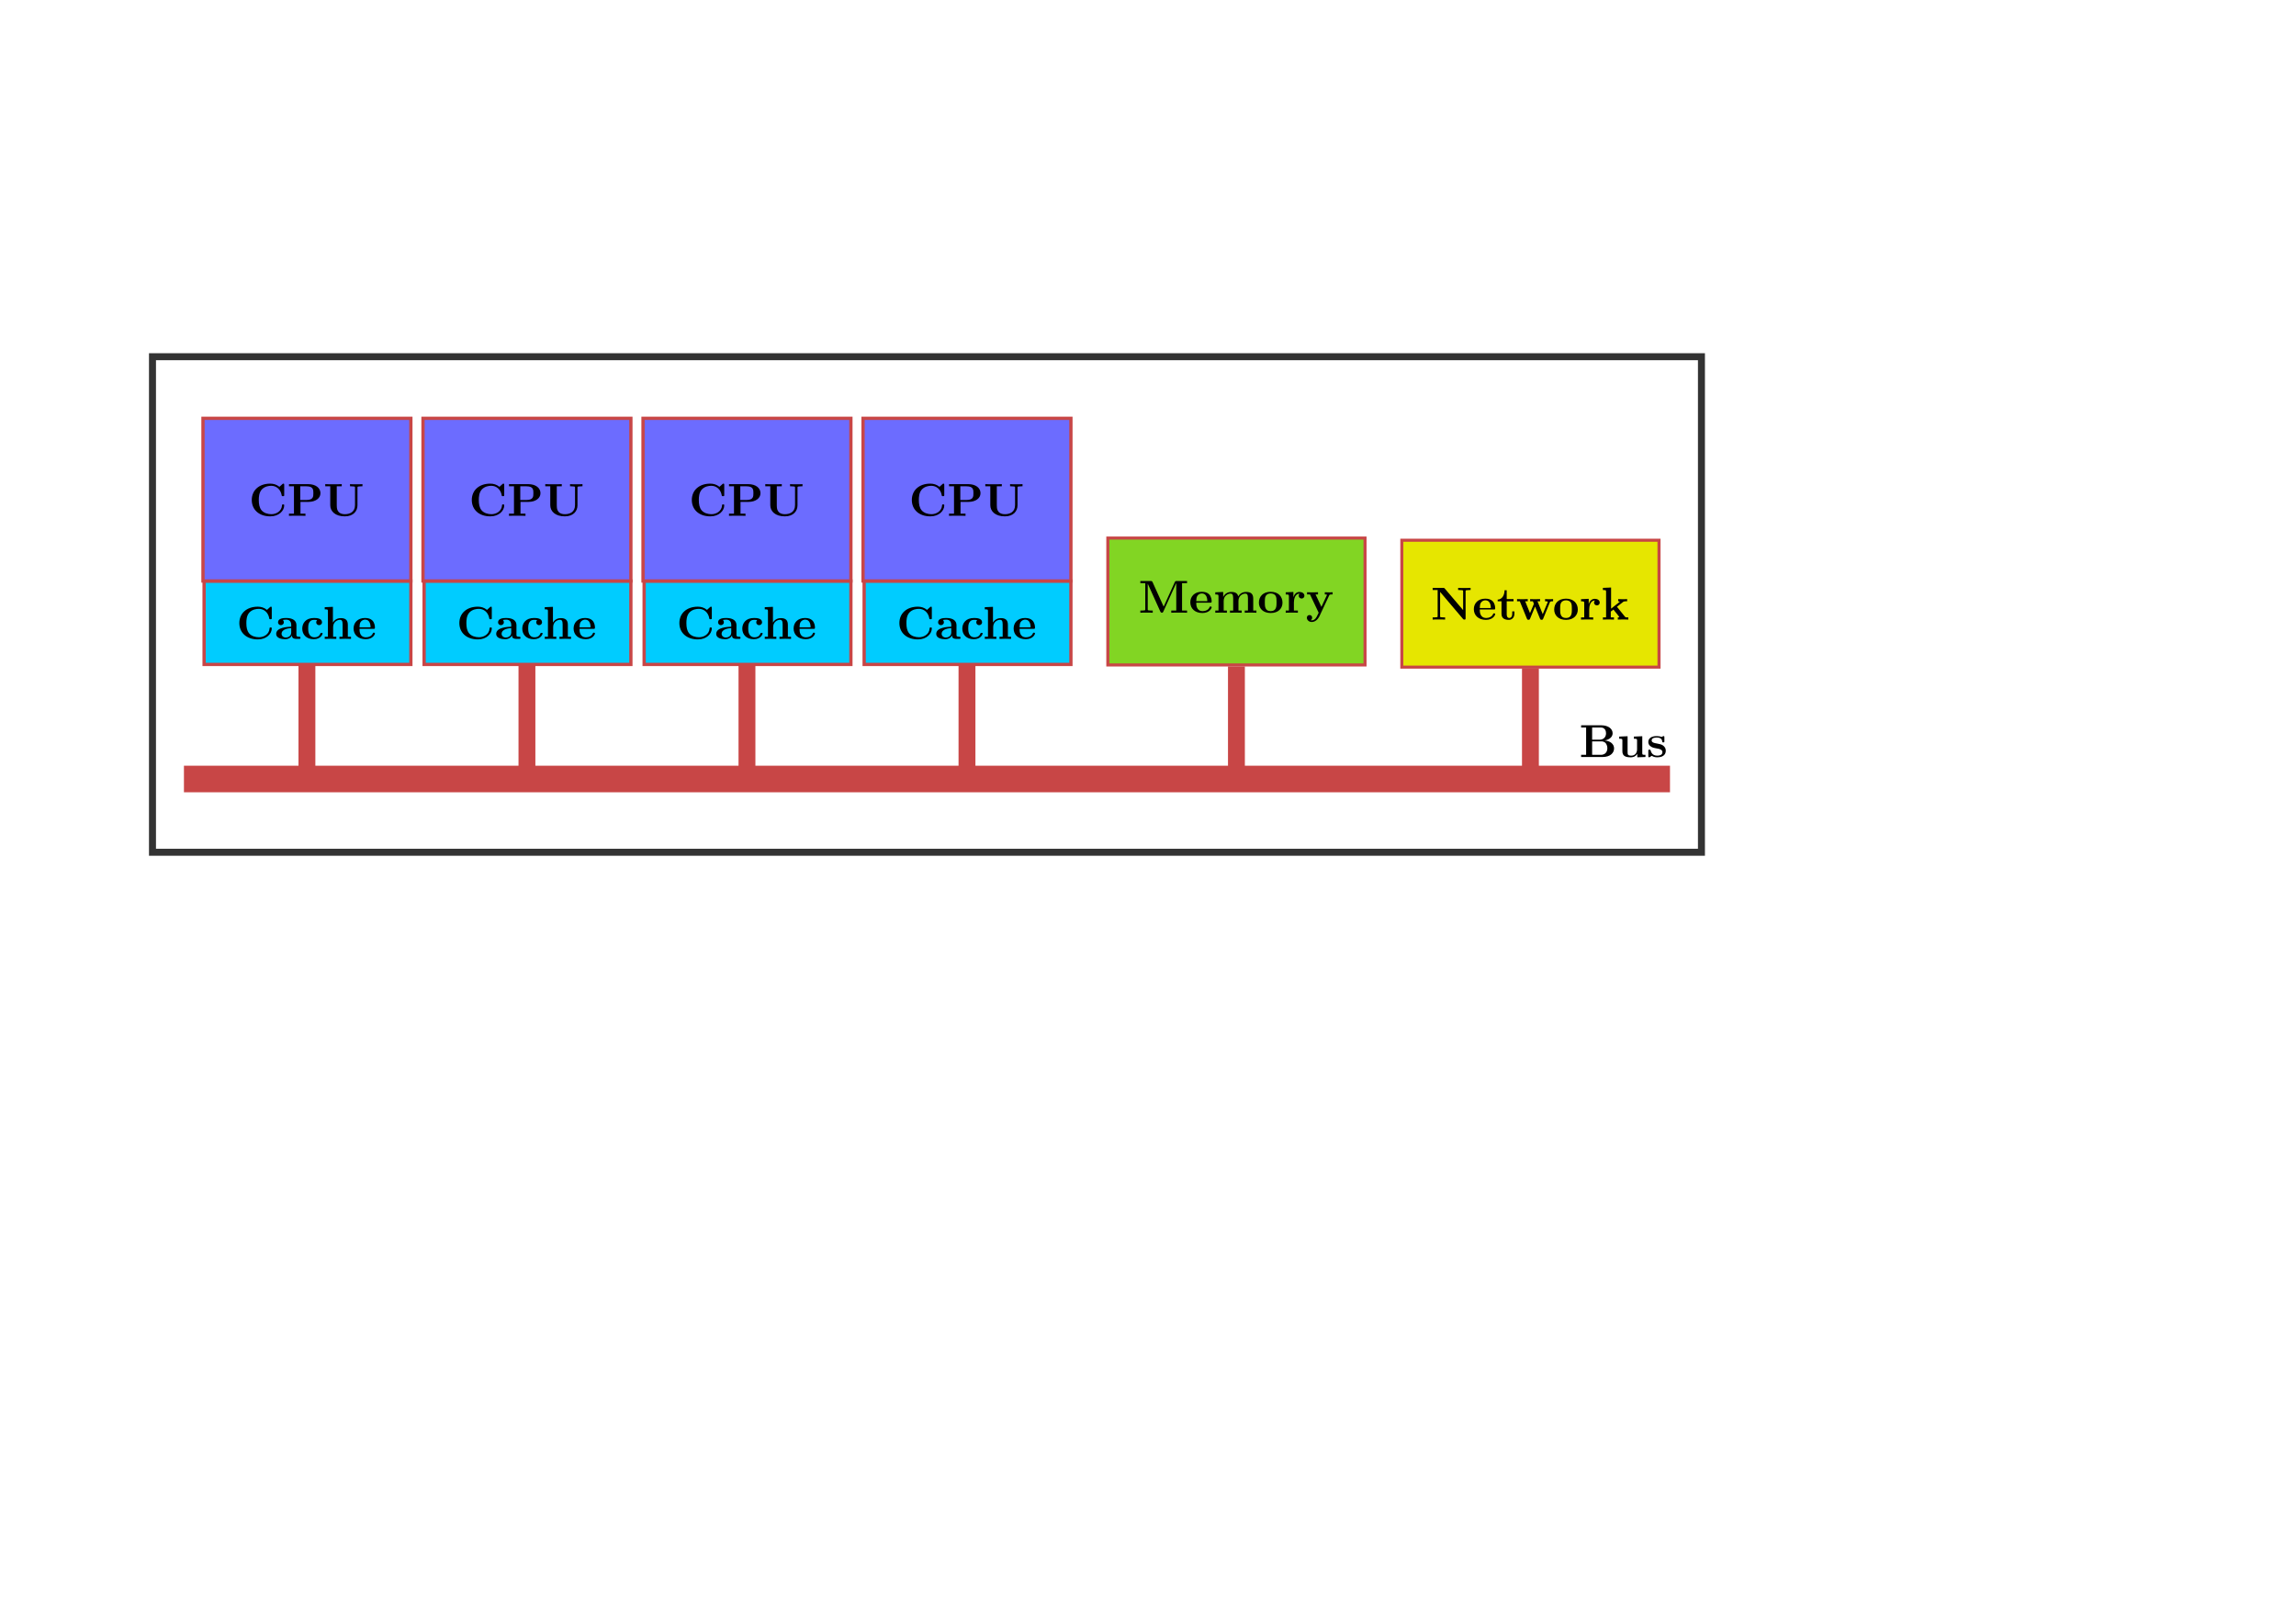 <?xml version="1.0" encoding="UTF-8" standalone="no"?>
<!-- Created with Inkscape (http://www.inkscape.org/) -->

<svg
   width="297mm"
   height="210mm"
   viewBox="0 0 297 210"
   version="1.1"
   id="svg781"
   inkscape:version="1.1 (c68e22c387, 2021-05-23)"
   sodipodi:docname="shardmemmultiprocessor.svg"
   xmlns:inkscape="http://www.inkscape.org/namespaces/inkscape"
   xmlns:sodipodi="http://sodipodi.sourceforge.net/DTD/sodipodi-0.dtd"
   xmlns="http://www.w3.org/2000/svg"
   xmlns:svg="http://www.w3.org/2000/svg"
   xmlns:ns5="http://www.iki.fi/pav/software/textext/">
  <sodipodi:namedview
     id="namedview783"
     pagecolor="#ffffff"
     bordercolor="#666666"
     borderopacity="1.0"
     inkscape:pageshadow="2"
     inkscape:pageopacity="0.0"
     inkscape:pagecheckerboard="0"
     inkscape:document-units="mm"
     showgrid="false"
     inkscape:zoom="1.4577422"
     inkscape:cx="453.09796"
     inkscape:cy="295.66271"
     inkscape:window-width="1632"
     inkscape:window-height="725"
     inkscape:window-x="63"
     inkscape:window-y="208"
     inkscape:window-maximized="0"
     inkscape:current-layer="layer1" />
  <defs
     id="defs778">
    <defs
       id="id-8582e323-c3b2-4fec-a754-eaf58ad8d511"
       style="fill:#000000;fill-opacity:1;stroke-width:0">
      <g
         id="id-fe1f5163-c35a-4141-8695-22ed31e8b947"
         style="fill:#000000;fill-opacity:1;stroke-width:0">
        <symbol
           overflow="visible"
           id="id-091e358b-9b42-4d73-bae3-12beb26ffe43"
           style="fill:#000000;fill-opacity:1;stroke-width:0">
          <path
             style="fill:#000000;fill-opacity:1;stroke:none;stroke-width:0"
             d=""
             id="id-55f01d4d-07e2-43bd-bf72-3d82b2024420" />
        </symbol>
        <symbol
           overflow="visible"
           id="id-31965af3-d753-4b88-be43-0851dde86b53"
           style="fill:#000000;fill-opacity:1;stroke-width:0">
          <path
             style="fill:#000000;fill-opacity:1;stroke:none;stroke-width:0"
             d="m 7.641,-6.672 c 0,-0.188 0,-0.281 -0.188,-0.281 -0.094,0 -0.109,0.031 -0.188,0.094 l -0.656,0.594 c -0.625,-0.5 -1.281,-0.688 -1.969,-0.688 -2.484,0 -4,1.484 -4,3.531 0,2.047 1.516,3.531 4,3.531 1.875,0 3,-1.219 3,-2.375 0,-0.203 -0.078,-0.203 -0.25,-0.203 -0.125,0 -0.219,0 -0.219,0.172 -0.078,1.328 -1.281,1.938 -2.281,1.938 -0.781,0 -1.625,-0.234 -2.141,-0.844 -0.469,-0.578 -0.594,-1.312 -0.594,-2.219 0,-0.562 0.031,-1.625 0.672,-2.297 0.641,-0.656 1.516,-0.766 2.031,-0.766 1.078,0 2.016,0.766 2.234,2.031 C 7.125,-4.266 7.141,-4.25 7.359,-4.25 c 0.266,0 0.281,-0.016 0.281,-0.281 z m 0,0"
             id="id-89c35e8d-3a86-4ab3-87bc-aa6dd7dfca34" />
        </symbol>
        <symbol
           overflow="visible"
           id="id-a5b547bf-50fb-4940-8339-be0bfbf21960"
           style="fill:#000000;fill-opacity:1;stroke-width:0">
          <path
             style="fill:#000000;fill-opacity:1;stroke:none;stroke-width:0"
             d="m 2.875,-3.016 h 1.766 c 1.391,0 2.547,-0.719 2.547,-1.875 0,-1.094 -0.984,-1.953 -2.641,-1.953 H 0.391 V -6.375 H 1.469 v 5.906 H 0.391 V 0 c 0.375,-0.031 1.359,-0.031 1.781,-0.031 0.438,0 1.406,0 1.781,0.031 V -0.469 H 2.875 Z m 1.281,-0.406 H 2.828 V -6.375 h 1.344 c 1.484,0 1.484,0.766 1.484,1.484 0,0.703 0,1.469 -1.5,1.469 z m 0,0"
             id="id-9d9886f9-9e00-4e06-866b-c8fef9529baa" />
        </symbol>
        <symbol
           overflow="visible"
           id="id-7935c29d-a2f4-41af-bc60-6d5c0afb57b8"
           style="fill:#000000;fill-opacity:1;stroke-width:0">
          <path
             style="fill:#000000;fill-opacity:1;stroke:none;stroke-width:0"
             d="m 7.344,-6.078 c 0,-0.219 0.016,-0.234 0.297,-0.266 C 7.875,-6.375 7.891,-6.375 8.172,-6.375 h 0.25 v -0.469 c -0.375,0.031 -0.938,0.031 -1.328,0.031 -0.422,0 -0.938,0 -1.359,-0.031 V -6.375 h 0.25 c 0.188,0 0.359,0.016 0.531,0.031 C 6.812,-6.312 6.812,-6.297 6.812,-6.078 v 3.75 c 0,1.484 -1.078,1.969 -2.172,1.969 -1.734,0 -1.766,-1.312 -1.766,-1.859 V -6.375 h 1.078 v -0.469 c -0.375,0.031 -1.344,0.031 -1.781,0.031 -0.422,0 -1.406,0 -1.781,-0.031 V -6.375 H 1.469 v 4.078 c 0,1.312 1.078,2.406 3.141,2.406 C 6.5,0.109 7.344,-1.062 7.344,-2.281 Z m 0,0"
             id="id-8c858ea6-5e86-4246-ac3d-f45e2d77bc05" />
        </symbol>
      </g>
    </defs>
    <defs
       id="id-8ced9108-5e94-4794-9767-07e79a7da39d"
       style="fill:#000000;fill-opacity:1;stroke-width:0">
      <g
         id="id-024529dd-30aa-46f2-8f3e-6307988da639"
         style="fill:#000000;fill-opacity:1;stroke-width:0">
        <symbol
           overflow="visible"
           id="id-7a6a1bcf-d4ff-49ca-ad6f-62230c56de45"
           style="fill:#000000;fill-opacity:1;stroke-width:0">
          <path
             style="fill:#000000;fill-opacity:1;stroke:none;stroke-width:0"
             d=""
             id="id-b9ce5885-d60d-4b4d-8f40-6d06ceb94846" />
        </symbol>
        <symbol
           overflow="visible"
           id="id-d6f7c7ca-f1b8-4696-944e-4dda35da6e4e"
           style="fill:#000000;fill-opacity:1;stroke-width:0">
          <path
             style="fill:#000000;fill-opacity:1;stroke:none;stroke-width:0"
             d="m 7.641,-6.672 c 0,-0.188 0,-0.281 -0.188,-0.281 -0.094,0 -0.109,0.031 -0.188,0.094 l -0.656,0.594 c -0.625,-0.5 -1.281,-0.688 -1.969,-0.688 -2.484,0 -4,1.484 -4,3.531 0,2.047 1.516,3.531 4,3.531 1.875,0 3,-1.219 3,-2.375 0,-0.203 -0.078,-0.203 -0.25,-0.203 -0.125,0 -0.219,0 -0.219,0.172 -0.078,1.328 -1.281,1.938 -2.281,1.938 -0.781,0 -1.625,-0.234 -2.141,-0.844 -0.469,-0.578 -0.594,-1.312 -0.594,-2.219 0,-0.562 0.031,-1.625 0.672,-2.297 0.641,-0.656 1.516,-0.766 2.031,-0.766 1.078,0 2.016,0.766 2.234,2.031 C 7.125,-4.266 7.141,-4.25 7.359,-4.25 c 0.266,0 0.281,-0.016 0.281,-0.281 z m 0,0"
             id="id-c923dcc1-0a63-448f-a3d7-c8f24294d247" />
        </symbol>
        <symbol
           overflow="visible"
           id="id-6e13a5f6-cd37-4933-a877-45ea671acdba"
           style="fill:#000000;fill-opacity:1;stroke-width:0">
          <path
             style="fill:#000000;fill-opacity:1;stroke:none;stroke-width:0"
             d="m 3.734,-0.766 c 0,0.312 0,0.766 1.031,0.766 H 5.25 C 5.438,0 5.562,0 5.562,-0.234 5.562,-0.469 5.438,-0.469 5.297,-0.469 4.688,-0.484 4.688,-0.609 4.688,-0.844 v -2.141 c 0,-0.891 -0.703,-1.531 -2.188,-1.531 -0.562,0 -1.781,0.047 -1.781,0.922 0,0.438 0.344,0.625 0.609,0.625 0.312,0 0.641,-0.219 0.641,-0.625 0,-0.297 -0.188,-0.469 -0.219,-0.5 0.281,-0.047 0.594,-0.062 0.719,-0.062 0.734,0 1.094,0.422 1.094,1.172 v 0.344 c -0.719,0.031 -3.25,0.125 -3.25,1.562 0,0.953 1.25,1.141 1.938,1.141 0.797,0 1.266,-0.406 1.484,-0.828 z M 3.562,-2.328 v 0.938 c 0,0.969 -0.922,1.094 -1.172,1.094 -0.5,0 -0.906,-0.344 -0.906,-0.797 0,-1.062 1.578,-1.203 2.078,-1.234 z m 0,0"
             id="id-8f17653e-7db8-49de-af59-fbb2e047658f" />
        </symbol>
        <symbol
           overflow="visible"
           id="id-817391d3-51f9-463c-bc83-df4451bded37"
           style="fill:#000000;fill-opacity:1;stroke-width:0">
          <path
             style="fill:#000000;fill-opacity:1;stroke:none;stroke-width:0"
             d="m 3.594,-4.062 c -0.188,0.172 -0.203,0.375 -0.203,0.469 0,0.438 0.344,0.625 0.609,0.625 0.312,0 0.641,-0.219 0.641,-0.625 0,-0.859 -1.156,-0.922 -1.734,-0.922 -1.797,0 -2.531,1.141 -2.531,2.297 0,1.328 0.938,2.281 2.469,2.281 1.625,0 1.922,-1.156 1.922,-1.234 C 4.766,-1.312 4.625,-1.312 4.531,-1.312 c -0.188,0 -0.188,0.031 -0.25,0.156 -0.25,0.625 -0.734,0.812 -1.234,0.812 -1.391,0 -1.391,-1.453 -1.391,-1.922 0,-0.562 0,-1.844 1.281,-1.844 0.359,0 0.516,0.016 0.656,0.047 z m 0,0"
             id="id-b2625363-7797-48eb-82e7-4d585d20cd38" />
        </symbol>
        <symbol
           overflow="visible"
           id="id-33452f44-b47f-438e-be8d-5979fcf456fb"
           style="fill:#000000;fill-opacity:1;stroke-width:0">
          <path
             style="fill:#000000;fill-opacity:1;stroke:none;stroke-width:0"
             d="m 1.141,-0.469 h -0.688 V 0 c 0.281,-0.016 0.875,-0.031 1.25,-0.031 0.391,0 0.984,0.016 1.25,0.031 v -0.469 h -0.688 v -2.078 c 0,-1.094 0.859,-1.578 1.5,-1.578 0.328,0 0.547,0.203 0.547,0.969 v 2.688 H 3.625 V 0 c 0.266,-0.016 0.875,-0.031 1.25,-0.031 0.391,0 0.984,0.016 1.25,0.031 V -0.469 H 5.438 v -2.578 c 0,-1.047 -0.531,-1.438 -1.531,-1.438 -0.953,0 -1.469,0.578 -1.688,0.969 v -3.406 L 0.453,-6.844 V -6.375 c 0.609,0 0.688,0 0.688,0.391 z m 0,0"
             id="id-a3f954ef-4a3e-4dd2-a059-a8a8a10c1375" />
        </symbol>
        <symbol
           overflow="visible"
           id="id-62b6732c-e028-4cd2-bd9c-5556381524f8"
           style="fill:#000000;fill-opacity:1;stroke-width:0">
          <path
             style="fill:#000000;fill-opacity:1;stroke:none;stroke-width:0"
             d="m 4.609,-2.172 c 0.219,0 0.312,0 0.312,-0.266 0,-0.312 -0.062,-1.047 -0.562,-1.547 C 4,-4.344 3.469,-4.516 2.781,-4.516 c -1.594,0 -2.469,1.031 -2.469,2.266 0,1.344 1,2.312 2.609,2.312 1.578,0 2,-1.062 2,-1.234 0,-0.172 -0.188,-0.172 -0.234,-0.172 -0.172,0 -0.188,0.047 -0.25,0.203 -0.203,0.484 -0.781,0.797 -1.422,0.797 -1.406,0 -1.422,-1.328 -1.422,-1.828 z M 1.594,-2.5 C 1.609,-2.891 1.625,-3.312 1.828,-3.641 2.094,-4.031 2.5,-4.156 2.781,-4.156 c 1.172,0 1.188,1.312 1.203,1.656 z m 0,0"
             id="id-acb8e2f8-8053-40fc-9472-659f3147248d" />
        </symbol>
      </g>
    </defs>
    <g
       id="id-01a7bb65-c4b9-4dad-96ad-f60d785d5b14-2">
      <symbol
         overflow="visible"
         id="id-5d3a5187-095a-49d0-9538-243d5f255de7-9">
        <path
           style="stroke:none"
           d=""
           id="id-9aeab8c4-b89c-4d20-ba13-f2c35aff6bac-1" />
      </symbol>
      <symbol
         overflow="visible"
         id="id-48a20f40-6ed9-4d4a-a37d-334385b677e5-2">
        <path
           style="stroke:none"
           d="M 5.438,-1.312 3.047,-6.594 c -0.109,-0.25 -0.219,-0.25 -0.438,-0.25 H 0.406 V -6.375 h 1.062 v 5.625 c 0,0.219 0,0.219 -0.281,0.25 -0.234,0.031 -0.266,0.031 -0.547,0.031 H 0.406 V 0 c 0.375,-0.031 0.938,-0.031 1.328,-0.031 0.422,0 0.938,0 1.344,0.031 v -0.469 h -0.25 C 2.656,-0.469 2.484,-0.484 2.297,-0.5 2.016,-0.531 2,-0.531 2,-0.75 V -6.234 H 2.016 L 4.719,-0.25 C 4.812,-0.047 4.938,0 5.047,0 5.25,0 5.328,-0.156 5.359,-0.234 L 8.141,-6.375 H 8.156 v 5.906 H 7.078 V 0 c 0.359,-0.031 1.281,-0.031 1.688,-0.031 0.422,0 1.359,0 1.719,0.031 V -0.469 H 9.406 V -6.375 h 1.078 V -6.844 H 8.281 c -0.219,0 -0.344,0 -0.453,0.25 z m 0,0"
           id="id-6d31fd05-f12e-4427-be46-f1caf142d3d4-7" />
      </symbol>
      <symbol
         overflow="visible"
         id="id-f6e5330c-855a-4433-9a26-44812da902f8-0">
        <path
           style="stroke:none"
           d="m 4.609,-2.172 c 0.219,0 0.312,0 0.312,-0.266 0,-0.312 -0.062,-1.047 -0.562,-1.547 C 4,-4.344 3.469,-4.516 2.781,-4.516 c -1.594,0 -2.469,1.031 -2.469,2.266 0,1.344 1,2.312 2.609,2.312 1.578,0 2,-1.062 2,-1.234 0,-0.172 -0.188,-0.172 -0.234,-0.172 -0.172,0 -0.188,0.047 -0.25,0.203 -0.203,0.484 -0.781,0.797 -1.422,0.797 -1.406,0 -1.422,-1.328 -1.422,-1.828 z M 1.594,-2.5 C 1.609,-2.891 1.625,-3.312 1.828,-3.641 2.094,-4.031 2.5,-4.156 2.781,-4.156 c 1.172,0 1.188,1.312 1.203,1.656 z m 0,0"
           id="id-544634a8-c5ad-47ef-8821-b6e8264ec670-9" />
      </symbol>
      <symbol
         overflow="visible"
         id="id-48d6f7f6-3747-4ffc-9f83-bbfd8c677743-3">
        <path
           style="stroke:none"
           d="m 1.141,-3.547 v 3.078 h -0.688 V 0 c 0.281,-0.016 0.875,-0.031 1.25,-0.031 0.391,0 0.984,0.016 1.25,0.031 v -0.469 h -0.688 v -2.078 c 0,-1.094 0.875,-1.578 1.5,-1.578 0.328,0 0.547,0.203 0.547,0.969 v 2.688 H 3.625 V 0 c 0.281,-0.016 0.875,-0.031 1.266,-0.031 0.391,0 0.969,0.016 1.25,0.031 v -0.469 h -0.688 V -2.547 C 5.453,-3.641 6.312,-4.125 6.938,-4.125 7.281,-4.125 7.5,-3.922 7.5,-3.156 v 2.688 H 6.812 V 0 c 0.281,-0.016 0.875,-0.031 1.25,-0.031 0.391,0 0.984,0.016 1.266,0.031 v -0.469 h -0.688 v -2.578 c 0,-1.031 -0.516,-1.438 -1.547,-1.438 -0.906,0 -1.422,0.5 -1.688,0.953 -0.188,-0.922 -1.109,-0.953 -1.484,-0.953 -0.875,0 -1.438,0.453 -1.766,1.078 V -4.484 L 0.453,-4.406 v 0.469 c 0.609,0 0.688,0 0.688,0.391 z m 0,0"
           id="id-3e5c20e0-6c35-46e5-84d6-0b44647376d7-6" />
      </symbol>
      <symbol
         overflow="visible"
         id="id-2c024d01-73e1-4560-a0a7-c7d8d53c0fd5-0">
        <path
           style="stroke:none"
           d="m 5.406,-2.172 c 0,-1.344 -0.922,-2.344 -2.547,-2.344 -1.641,0 -2.547,1.016 -2.547,2.344 0,1.234 0.891,2.234 2.547,2.234 1.672,0 2.547,-1.016 2.547,-2.234 z M 2.859,-0.344 c -1.266,0 -1.266,-1.078 -1.266,-1.938 0,-0.453 0,-0.953 0.172,-1.297 0.188,-0.375 0.609,-0.578 1.094,-0.578 0.422,0 0.844,0.156 1.062,0.5 C 4.125,-3.312 4.125,-2.766 4.125,-2.281 c 0,0.859 0,1.938 -1.266,1.938 z m 0,0"
           id="id-392431bb-dd48-4668-9964-12dfbaa1e83e-6" />
      </symbol>
      <symbol
         overflow="visible"
         id="id-61dde260-7d46-48e2-a39b-3900604ea886-2">
        <path
           style="stroke:none"
           d="m 2.031,-3.359 v -1.125 L 0.375,-4.406 v 0.469 c 0.609,0 0.688,0 0.688,0.391 V -0.469 H 0.375 V 0 c 0.344,-0.016 0.797,-0.031 1.25,-0.031 0.375,0 1.016,0 1.375,0.031 V -0.469 H 2.141 v -1.75 c 0,-0.688 0.234,-1.906 1.234,-1.906 0,0.016 -0.188,0.172 -0.188,0.453 0,0.406 0.328,0.609 0.609,0.609 0.297,0 0.609,-0.203 0.609,-0.609 0,-0.531 -0.531,-0.812 -1.062,-0.812 -0.688,0 -1.094,0.5 -1.312,1.125 z m 0,0"
           id="id-90b20d30-b4ba-4940-bc1f-00065ab7505d-6" />
      </symbol>
      <symbol
         overflow="visible"
         id="id-22cf0500-b047-439b-83de-a0898dc0b395-1">
        <path
           style="stroke:none"
           d="m 5.047,-3.75 c 0.062,-0.141 0.094,-0.203 0.734,-0.203 v -0.469 C 5.547,-4.406 5.25,-4.391 5,-4.391 c -0.25,0 -0.703,-0.031 -0.906,-0.031 v 0.469 c 0.016,0 0.469,0 0.469,0.109 0,0.016 -0.047,0.109 -0.062,0.125 L 3.359,-1.266 2.094,-3.953 H 2.625 v -0.469 c -0.328,0.016 -1.219,0.031 -1.234,0.031 -0.281,0 -0.719,-0.031 -1.125,-0.031 v 0.469 h 0.625 L 2.766,0 2.531,0.484 C 2.312,0.953 2,1.641 1.281,1.641 1.141,1.641 1.125,1.625 1.047,1.594 1.141,1.562 1.359,1.422 1.359,1.062 1.359,0.734 1.125,0.5 0.781,0.5 0.516,0.5 0.219,0.688 0.219,1.078 0.219,1.578 0.688,2 1.281,2 2.047,2 2.625,1.375 2.906,0.812 Z m 0,0"
           id="id-da71ecf8-b165-4315-8d3a-4f74dba4df91-8" />
      </symbol>
    </g>
    <g
       id="id-01a7bb65-c4b9-4dad-96ad-f60d785d5b14-1">
      <symbol
         overflow="visible"
         id="id-5d3a5187-095a-49d0-9538-243d5f255de7-94">
        <path
           style="stroke:none"
           d=""
           id="id-9aeab8c4-b89c-4d20-ba13-f2c35aff6bac-7" />
      </symbol>
      <symbol
         overflow="visible"
         id="id-48a20f40-6ed9-4d4a-a37d-334385b677e5-8">
        <path
           style="stroke:none"
           d="M 5.438,-1.312 3.047,-6.594 c -0.109,-0.25 -0.219,-0.25 -0.438,-0.25 H 0.406 V -6.375 h 1.062 v 5.625 c 0,0.219 0,0.219 -0.281,0.25 -0.234,0.031 -0.266,0.031 -0.547,0.031 H 0.406 V 0 c 0.375,-0.031 0.938,-0.031 1.328,-0.031 0.422,0 0.938,0 1.344,0.031 v -0.469 h -0.25 C 2.656,-0.469 2.484,-0.484 2.297,-0.5 2.016,-0.531 2,-0.531 2,-0.75 V -6.234 H 2.016 L 4.719,-0.25 C 4.812,-0.047 4.938,0 5.047,0 5.25,0 5.328,-0.156 5.359,-0.234 L 8.141,-6.375 H 8.156 v 5.906 H 7.078 V 0 c 0.359,-0.031 1.281,-0.031 1.688,-0.031 0.422,0 1.359,0 1.719,0.031 V -0.469 H 9.406 V -6.375 h 1.078 V -6.844 H 8.281 c -0.219,0 -0.344,0 -0.453,0.25 z m 0,0"
           id="id-6d31fd05-f12e-4427-be46-f1caf142d3d4-4" />
      </symbol>
      <symbol
         overflow="visible"
         id="id-f6e5330c-855a-4433-9a26-44812da902f8-5">
        <path
           style="stroke:none"
           d="m 4.609,-2.172 c 0.219,0 0.312,0 0.312,-0.266 0,-0.312 -0.062,-1.047 -0.562,-1.547 C 4,-4.344 3.469,-4.516 2.781,-4.516 c -1.594,0 -2.469,1.031 -2.469,2.266 0,1.344 1,2.312 2.609,2.312 1.578,0 2,-1.062 2,-1.234 0,-0.172 -0.188,-0.172 -0.234,-0.172 -0.172,0 -0.188,0.047 -0.25,0.203 -0.203,0.484 -0.781,0.797 -1.422,0.797 -1.406,0 -1.422,-1.328 -1.422,-1.828 z M 1.594,-2.5 C 1.609,-2.891 1.625,-3.312 1.828,-3.641 2.094,-4.031 2.5,-4.156 2.781,-4.156 c 1.172,0 1.188,1.312 1.203,1.656 z m 0,0"
           id="id-544634a8-c5ad-47ef-8821-b6e8264ec670-0" />
      </symbol>
      <symbol
         overflow="visible"
         id="id-48d6f7f6-3747-4ffc-9f83-bbfd8c677743-36">
        <path
           style="stroke:none"
           d="m 1.141,-3.547 v 3.078 h -0.688 V 0 c 0.281,-0.016 0.875,-0.031 1.25,-0.031 0.391,0 0.984,0.016 1.25,0.031 v -0.469 h -0.688 v -2.078 c 0,-1.094 0.875,-1.578 1.5,-1.578 0.328,0 0.547,0.203 0.547,0.969 v 2.688 H 3.625 V 0 c 0.281,-0.016 0.875,-0.031 1.266,-0.031 0.391,0 0.969,0.016 1.25,0.031 v -0.469 h -0.688 V -2.547 C 5.453,-3.641 6.312,-4.125 6.938,-4.125 7.281,-4.125 7.5,-3.922 7.5,-3.156 v 2.688 H 6.812 V 0 c 0.281,-0.016 0.875,-0.031 1.25,-0.031 0.391,0 0.984,0.016 1.266,0.031 v -0.469 h -0.688 v -2.578 c 0,-1.031 -0.516,-1.438 -1.547,-1.438 -0.906,0 -1.422,0.5 -1.688,0.953 -0.188,-0.922 -1.109,-0.953 -1.484,-0.953 -0.875,0 -1.438,0.453 -1.766,1.078 V -4.484 L 0.453,-4.406 v 0.469 c 0.609,0 0.688,0 0.688,0.391 z m 0,0"
           id="id-3e5c20e0-6c35-46e5-84d6-0b44647376d7-1" />
      </symbol>
      <symbol
         overflow="visible"
         id="id-2c024d01-73e1-4560-a0a7-c7d8d53c0fd5-06">
        <path
           style="stroke:none"
           d="m 5.406,-2.172 c 0,-1.344 -0.922,-2.344 -2.547,-2.344 -1.641,0 -2.547,1.016 -2.547,2.344 0,1.234 0.891,2.234 2.547,2.234 1.672,0 2.547,-1.016 2.547,-2.234 z M 2.859,-0.344 c -1.266,0 -1.266,-1.078 -1.266,-1.938 0,-0.453 0,-0.953 0.172,-1.297 0.188,-0.375 0.609,-0.578 1.094,-0.578 0.422,0 0.844,0.156 1.062,0.5 C 4.125,-3.312 4.125,-2.766 4.125,-2.281 c 0,0.859 0,1.938 -1.266,1.938 z m 0,0"
           id="id-392431bb-dd48-4668-9964-12dfbaa1e83e-3" />
      </symbol>
      <symbol
         overflow="visible"
         id="id-61dde260-7d46-48e2-a39b-3900604ea886-20">
        <path
           style="stroke:none"
           d="m 2.031,-3.359 v -1.125 L 0.375,-4.406 v 0.469 c 0.609,0 0.688,0 0.688,0.391 V -0.469 H 0.375 V 0 c 0.344,-0.016 0.797,-0.031 1.25,-0.031 0.375,0 1.016,0 1.375,0.031 V -0.469 H 2.141 v -1.75 c 0,-0.688 0.234,-1.906 1.234,-1.906 0,0.016 -0.188,0.172 -0.188,0.453 0,0.406 0.328,0.609 0.609,0.609 0.297,0 0.609,-0.203 0.609,-0.609 0,-0.531 -0.531,-0.812 -1.062,-0.812 -0.688,0 -1.094,0.5 -1.312,1.125 z m 0,0"
           id="id-90b20d30-b4ba-4940-bc1f-00065ab7505d-61" />
      </symbol>
      <symbol
         overflow="visible"
         id="id-22cf0500-b047-439b-83de-a0898dc0b395-5">
        <path
           style="stroke:none"
           d="m 5.047,-3.75 c 0.062,-0.141 0.094,-0.203 0.734,-0.203 v -0.469 C 5.547,-4.406 5.25,-4.391 5,-4.391 c -0.25,0 -0.703,-0.031 -0.906,-0.031 v 0.469 c 0.016,0 0.469,0 0.469,0.109 0,0.016 -0.047,0.109 -0.062,0.125 L 3.359,-1.266 2.094,-3.953 H 2.625 v -0.469 c -0.328,0.016 -1.219,0.031 -1.234,0.031 -0.281,0 -0.719,-0.031 -1.125,-0.031 v 0.469 h 0.625 L 2.766,0 2.531,0.484 C 2.312,0.953 2,1.641 1.281,1.641 1.141,1.641 1.125,1.625 1.047,1.594 1.141,1.562 1.359,1.422 1.359,1.062 1.359,0.734 1.125,0.5 0.781,0.5 0.516,0.5 0.219,0.688 0.219,1.078 0.219,1.578 0.688,2 1.281,2 2.047,2 2.625,1.375 2.906,0.812 Z m 0,0"
           id="id-da71ecf8-b165-4315-8d3a-4f74dba4df91-5" />
      </symbol>
    </g>
  </defs>
  <g
     inkscape:label="Layer 1"
     inkscape:groupmode="layer"
     id="layer1">
    <g
       id="g14205"
       transform="matrix(0.849,0,0,0.849,2.909,6.896)">
      <rect
         style="opacity:0.8;fill:none;fill-opacity:1;stroke:#000000;stroke-width:1.065;stroke-miterlimit:4;stroke-dasharray:none;stroke-opacity:1"
         id="rect7504"
         width="236.004"
         height="75.49"
         x="19.805"
         y="46.218" />
      <g
         id="g11543"
         transform="translate(0.101,-0.198)">
        <path
           style="fill:#82d523;fill-opacity:1;stroke:#c84646;stroke-width:4.047;stroke-linecap:butt;stroke-linejoin:miter;stroke-miterlimit:4;stroke-dasharray:none;stroke-opacity:1"
           d="m 24.497,110.748 c 226.419,0 226.419,0 226.419,0"
           id="path6094" />
        <g
           id="g11340">
          <g
             id="g10035"
             transform="translate(-11.3,0.266)">
            <g
               id="g7938"
               transform="translate(-10.472,2.685)">
              <rect
                 style="fill:#00ccff;fill-opacity:1;stroke:#c84646;stroke-width:0.5;stroke-opacity:1"
                 id="rect1668"
                 width="31.502"
                 height="12.707"
                 x="49.341"
                 y="77.634" />
              <rect
                 style="fill:#6060ff;fill-opacity:0.92;stroke:#c84646;stroke-width:0.5;stroke-opacity:1"
                 id="rect807"
                 width="31.672"
                 height="24.784"
                 x="49.172"
                 y="52.85" />
              <g
                 id="id-8d41010e-f585-4f6a-bd7f-3f0dada6d670"
                 transform="matrix(0.706,0,0,0.706,15.584,-14.025)"
                 style="fill:#000000;fill-opacity:1;stroke-width:0">
                <g
                   style="fill:#000000;fill-opacity:1;stroke-width:0"
                   id="id-6dd51d22-7a47-4299-bd1f-9e11366ad5aa">
                  <g
                     transform="translate(57.464,115.769)"
                     style="fill:#000000;fill-opacity:1;stroke-width:0"
                     id="g2462">
                    <path
                       style="fill:#000000;fill-opacity:1;stroke:none;stroke-width:0"
                       d="m 7.641,-6.672 c 0,-0.188 0,-0.281 -0.188,-0.281 -0.094,0 -0.109,0.031 -0.188,0.094 l -0.656,0.594 c -0.625,-0.5 -1.281,-0.688 -1.969,-0.688 -2.484,0 -4,1.484 -4,3.531 0,2.047 1.516,3.531 4,3.531 1.875,0 3,-1.219 3,-2.375 0,-0.203 -0.078,-0.203 -0.25,-0.203 -0.125,0 -0.219,0 -0.219,0.172 -0.078,1.328 -1.281,1.938 -2.281,1.938 -0.781,0 -1.625,-0.234 -2.141,-0.844 -0.469,-0.578 -0.594,-1.312 -0.594,-2.219 0,-0.562 0.031,-1.625 0.672,-2.297 0.641,-0.656 1.516,-0.766 2.031,-0.766 1.078,0 2.016,0.766 2.234,2.031 C 7.125,-4.266 7.141,-4.25 7.359,-4.25 c 0.266,0 0.281,-0.016 0.281,-0.281 z m 0,0"
                       id="id-2dc4658b-48e7-4993-8a8b-b3b5dd02cd42" />
                  </g>
                  <g
                     transform="translate(65.739,115.769)"
                     style="fill:#000000;fill-opacity:1;stroke-width:0"
                     id="g2465">
                    <path
                       style="fill:#000000;fill-opacity:1;stroke:none;stroke-width:0"
                       d="m 2.875,-3.016 h 1.766 c 1.391,0 2.547,-0.719 2.547,-1.875 0,-1.094 -0.984,-1.953 -2.641,-1.953 H 0.391 V -6.375 H 1.469 v 5.906 H 0.391 V 0 c 0.375,-0.031 1.359,-0.031 1.781,-0.031 0.438,0 1.406,0 1.781,0.031 V -0.469 H 2.875 Z m 1.281,-0.406 H 2.828 V -6.375 h 1.344 c 1.484,0 1.484,0.766 1.484,1.484 0,0.703 0,1.469 -1.5,1.469 z m 0,0"
                       id="id-f06a9ce5-79de-40ef-8aea-6017460dc66e" />
                  </g>
                  <g
                     transform="translate(73.57,115.769)"
                     style="fill:#000000;fill-opacity:1;stroke-width:0"
                     id="g2468">
                    <path
                       style="fill:#000000;fill-opacity:1;stroke:none;stroke-width:0"
                       d="m 7.344,-6.078 c 0,-0.219 0.016,-0.234 0.297,-0.266 C 7.875,-6.375 7.891,-6.375 8.172,-6.375 h 0.25 v -0.469 c -0.375,0.031 -0.938,0.031 -1.328,0.031 -0.422,0 -0.938,0 -1.359,-0.031 V -6.375 h 0.25 c 0.188,0 0.359,0.016 0.531,0.031 C 6.812,-6.312 6.812,-6.297 6.812,-6.078 v 3.75 c 0,1.484 -1.078,1.969 -2.172,1.969 -1.734,0 -1.766,-1.312 -1.766,-1.859 V -6.375 h 1.078 v -0.469 c -0.375,0.031 -1.344,0.031 -1.781,0.031 -0.422,0 -1.406,0 -1.781,-0.031 V -6.375 H 1.469 v 4.078 c 0,1.312 1.078,2.406 3.141,2.406 C 6.5,0.109 7.344,-1.062 7.344,-2.281 Z m 0,0"
                       id="id-25fa675e-d4e3-404a-a447-baabbd536aad" />
                  </g>
                </g>
              </g>
              <g
                 id="id-6543f395-9deb-4e7c-8573-b7deeb0c6887"
                 transform="matrix(0.706,0,0,0.706,13.688,4.721)"
                 style="fill:#000000;fill-opacity:1;stroke-width:0">
                <g
                   style="fill:#000000;fill-opacity:1;stroke-width:0"
                   id="id-9ccd7c4c-e87c-45c3-af94-67615a0dcd26">
                  <g
                     transform="translate(57.464,115.769)"
                     style="fill:#000000;fill-opacity:1;stroke-width:0"
                     id="g2742">
                    <path
                       style="fill:#000000;fill-opacity:1;stroke:none;stroke-width:0"
                       d="m 7.641,-6.672 c 0,-0.188 0,-0.281 -0.188,-0.281 -0.094,0 -0.109,0.031 -0.188,0.094 l -0.656,0.594 c -0.625,-0.5 -1.281,-0.688 -1.969,-0.688 -2.484,0 -4,1.484 -4,3.531 0,2.047 1.516,3.531 4,3.531 1.875,0 3,-1.219 3,-2.375 0,-0.203 -0.078,-0.203 -0.25,-0.203 -0.125,0 -0.219,0 -0.219,0.172 -0.078,1.328 -1.281,1.938 -2.281,1.938 -0.781,0 -1.625,-0.234 -2.141,-0.844 -0.469,-0.578 -0.594,-1.312 -0.594,-2.219 0,-0.562 0.031,-1.625 0.672,-2.297 0.641,-0.656 1.516,-0.766 2.031,-0.766 1.078,0 2.016,0.766 2.234,2.031 C 7.125,-4.266 7.141,-4.25 7.359,-4.25 c 0.266,0 0.281,-0.016 0.281,-0.281 z m 0,0"
                       id="id-58eb31a2-4b16-4053-97f4-45009c4b6d40" />
                  </g>
                  <g
                     transform="translate(65.739,115.769)"
                     style="fill:#000000;fill-opacity:1;stroke-width:0"
                     id="g2745">
                    <path
                       style="fill:#000000;fill-opacity:1;stroke:none;stroke-width:0"
                       d="m 3.734,-0.766 c 0,0.312 0,0.766 1.031,0.766 H 5.25 C 5.438,0 5.562,0 5.562,-0.234 5.562,-0.469 5.438,-0.469 5.297,-0.469 4.688,-0.484 4.688,-0.609 4.688,-0.844 v -2.141 c 0,-0.891 -0.703,-1.531 -2.188,-1.531 -0.562,0 -1.781,0.047 -1.781,0.922 0,0.438 0.344,0.625 0.609,0.625 0.312,0 0.641,-0.219 0.641,-0.625 0,-0.297 -0.188,-0.469 -0.219,-0.5 0.281,-0.047 0.594,-0.062 0.719,-0.062 0.734,0 1.094,0.422 1.094,1.172 v 0.344 c -0.719,0.031 -3.25,0.125 -3.25,1.562 0,0.953 1.25,1.141 1.938,1.141 0.797,0 1.266,-0.406 1.484,-0.828 z M 3.562,-2.328 v 0.938 c 0,0.969 -0.922,1.094 -1.172,1.094 -0.5,0 -0.906,-0.344 -0.906,-0.797 0,-1.062 1.578,-1.203 2.078,-1.234 z m 0,0"
                       id="id-f126f4e4-96fe-45c0-92be-b92832de30f5" />
                  </g>
                  <g
                     transform="translate(71.308,115.769)"
                     style="fill:#000000;fill-opacity:1;stroke-width:0"
                     id="g2748">
                    <path
                       style="fill:#000000;fill-opacity:1;stroke:none;stroke-width:0"
                       d="m 3.594,-4.062 c -0.188,0.172 -0.203,0.375 -0.203,0.469 0,0.438 0.344,0.625 0.609,0.625 0.312,0 0.641,-0.219 0.641,-0.625 0,-0.859 -1.156,-0.922 -1.734,-0.922 -1.797,0 -2.531,1.141 -2.531,2.297 0,1.328 0.938,2.281 2.469,2.281 1.625,0 1.922,-1.156 1.922,-1.234 C 4.766,-1.312 4.625,-1.312 4.531,-1.312 c -0.188,0 -0.188,0.031 -0.25,0.156 -0.25,0.625 -0.734,0.812 -1.234,0.812 -1.391,0 -1.391,-1.453 -1.391,-1.922 0,-0.562 0,-1.844 1.281,-1.844 0.359,0 0.516,0.016 0.656,0.047 z m 0,0"
                       id="id-bf09c460-4323-4428-891f-850778275a23" />
                  </g>
                </g>
                <g
                   style="fill:#000000;fill-opacity:1;stroke-width:0"
                   id="id-078d8cb0-a7a8-494e-963a-2cee94d950b8">
                  <g
                     transform="translate(76.081,115.769)"
                     style="fill:#000000;fill-opacity:1;stroke-width:0"
                     id="g2752">
                    <path
                       style="fill:#000000;fill-opacity:1;stroke:none;stroke-width:0"
                       d="m 1.141,-0.469 h -0.688 V 0 c 0.281,-0.016 0.875,-0.031 1.25,-0.031 0.391,0 0.984,0.016 1.25,0.031 v -0.469 h -0.688 v -2.078 c 0,-1.094 0.859,-1.578 1.5,-1.578 0.328,0 0.547,0.203 0.547,0.969 v 2.688 H 3.625 V 0 c 0.266,-0.016 0.875,-0.031 1.25,-0.031 0.391,0 0.984,0.016 1.25,0.031 V -0.469 H 5.438 v -2.578 c 0,-1.047 -0.531,-1.438 -1.531,-1.438 -0.953,0 -1.469,0.578 -1.688,0.969 v -3.406 L 0.453,-6.844 V -6.375 c 0.609,0 0.688,0 0.688,0.391 z m 0,0"
                       id="id-c9999617-a196-4400-9f71-d9b0ee633020" />
                  </g>
                  <g
                     transform="translate(82.446,115.769)"
                     style="fill:#000000;fill-opacity:1;stroke-width:0"
                     id="g2755">
                    <path
                       style="fill:#000000;fill-opacity:1;stroke:none;stroke-width:0"
                       d="m 4.609,-2.172 c 0.219,0 0.312,0 0.312,-0.266 0,-0.312 -0.062,-1.047 -0.562,-1.547 C 4,-4.344 3.469,-4.516 2.781,-4.516 c -1.594,0 -2.469,1.031 -2.469,2.266 0,1.344 1,2.312 2.609,2.312 1.578,0 2,-1.062 2,-1.234 0,-0.172 -0.188,-0.172 -0.234,-0.172 -0.172,0 -0.188,0.047 -0.25,0.203 -0.203,0.484 -0.781,0.797 -1.422,0.797 -1.406,0 -1.422,-1.328 -1.422,-1.828 z M 1.594,-2.5 C 1.609,-2.891 1.625,-3.312 1.828,-3.641 2.094,-4.031 2.5,-4.156 2.781,-4.156 c 1.172,0 1.188,1.312 1.203,1.656 z m 0,0"
                       id="id-bda9892e-4a0f-48c5-bea5-4ee237011cb9" />
                  </g>
                </g>
              </g>
            </g>
            <path
               style="fill:#82d523;fill-opacity:1;stroke:#c84646;stroke-width:2.571;stroke-linecap:butt;stroke-linejoin:miter;stroke-miterlimit:4;stroke-dasharray:none;stroke-opacity:1"
               d="m 54.536,108.995 c 0,-15.789 0,-15.789 0,-15.789"
               id="path6094-6" />
          </g>
          <g
             id="g10035-4"
             transform="translate(22.223,0.266)">
            <g
               id="g7938-3"
               transform="translate(-10.472,2.685)">
              <rect
                 style="fill:#00ccff;fill-opacity:1;stroke:#c84646;stroke-width:0.5;stroke-opacity:1"
                 id="rect1668-0"
                 width="31.502"
                 height="12.707"
                 x="49.341"
                 y="77.634" />
              <rect
                 style="fill:#6060ff;fill-opacity:0.92;stroke:#c84646;stroke-width:0.5;stroke-opacity:1"
                 id="rect807-7"
                 width="31.672"
                 height="24.784"
                 x="49.172"
                 y="52.85" />
              <g
                 id="id-8d41010e-f585-4f6a-bd7f-3f0dada6d670-8"
                 transform="matrix(0.706,0,0,0.706,15.584,-14.025)"
                 style="fill:#000000;fill-opacity:1;stroke-width:0">
                <g
                   style="fill:#000000;fill-opacity:1;stroke-width:0"
                   id="id-6dd51d22-7a47-4299-bd1f-9e11366ad5aa-6">
                  <g
                     transform="translate(57.464,115.769)"
                     style="fill:#000000;fill-opacity:1;stroke-width:0"
                     id="g2462-8">
                    <path
                       style="fill:#000000;fill-opacity:1;stroke:none;stroke-width:0"
                       d="m 7.641,-6.672 c 0,-0.188 0,-0.281 -0.188,-0.281 -0.094,0 -0.109,0.031 -0.188,0.094 l -0.656,0.594 c -0.625,-0.5 -1.281,-0.688 -1.969,-0.688 -2.484,0 -4,1.484 -4,3.531 0,2.047 1.516,3.531 4,3.531 1.875,0 3,-1.219 3,-2.375 0,-0.203 -0.078,-0.203 -0.25,-0.203 -0.125,0 -0.219,0 -0.219,0.172 -0.078,1.328 -1.281,1.938 -2.281,1.938 -0.781,0 -1.625,-0.234 -2.141,-0.844 -0.469,-0.578 -0.594,-1.312 -0.594,-2.219 0,-0.562 0.031,-1.625 0.672,-2.297 0.641,-0.656 1.516,-0.766 2.031,-0.766 1.078,0 2.016,0.766 2.234,2.031 C 7.125,-4.266 7.141,-4.25 7.359,-4.25 c 0.266,0 0.281,-0.016 0.281,-0.281 z m 0,0"
                       id="id-2dc4658b-48e7-4993-8a8b-b3b5dd02cd42-8" />
                  </g>
                  <g
                     transform="translate(65.739,115.769)"
                     style="fill:#000000;fill-opacity:1;stroke-width:0"
                     id="g2465-4">
                    <path
                       style="fill:#000000;fill-opacity:1;stroke:none;stroke-width:0"
                       d="m 2.875,-3.016 h 1.766 c 1.391,0 2.547,-0.719 2.547,-1.875 0,-1.094 -0.984,-1.953 -2.641,-1.953 H 0.391 V -6.375 H 1.469 v 5.906 H 0.391 V 0 c 0.375,-0.031 1.359,-0.031 1.781,-0.031 0.438,0 1.406,0 1.781,0.031 V -0.469 H 2.875 Z m 1.281,-0.406 H 2.828 V -6.375 h 1.344 c 1.484,0 1.484,0.766 1.484,1.484 0,0.703 0,1.469 -1.5,1.469 z m 0,0"
                       id="id-f06a9ce5-79de-40ef-8aea-6017460dc66e-3" />
                  </g>
                  <g
                     transform="translate(73.57,115.769)"
                     style="fill:#000000;fill-opacity:1;stroke-width:0"
                     id="g2468-1">
                    <path
                       style="fill:#000000;fill-opacity:1;stroke:none;stroke-width:0"
                       d="m 7.344,-6.078 c 0,-0.219 0.016,-0.234 0.297,-0.266 C 7.875,-6.375 7.891,-6.375 8.172,-6.375 h 0.25 v -0.469 c -0.375,0.031 -0.938,0.031 -1.328,0.031 -0.422,0 -0.938,0 -1.359,-0.031 V -6.375 h 0.25 c 0.188,0 0.359,0.016 0.531,0.031 C 6.812,-6.312 6.812,-6.297 6.812,-6.078 v 3.75 c 0,1.484 -1.078,1.969 -2.172,1.969 -1.734,0 -1.766,-1.312 -1.766,-1.859 V -6.375 h 1.078 v -0.469 c -0.375,0.031 -1.344,0.031 -1.781,0.031 -0.422,0 -1.406,0 -1.781,-0.031 V -6.375 H 1.469 v 4.078 c 0,1.312 1.078,2.406 3.141,2.406 C 6.5,0.109 7.344,-1.062 7.344,-2.281 Z m 0,0"
                       id="id-25fa675e-d4e3-404a-a447-baabbd536aad-4" />
                  </g>
                </g>
              </g>
              <g
                 id="id-6543f395-9deb-4e7c-8573-b7deeb0c6887-9"
                 transform="matrix(0.706,0,0,0.706,13.688,4.721)"
                 style="fill:#000000;fill-opacity:1;stroke-width:0">
                <g
                   style="fill:#000000;fill-opacity:1;stroke-width:0"
                   id="id-9ccd7c4c-e87c-45c3-af94-67615a0dcd26-2">
                  <g
                     transform="translate(57.464,115.769)"
                     style="fill:#000000;fill-opacity:1;stroke-width:0"
                     id="g2742-0">
                    <path
                       style="fill:#000000;fill-opacity:1;stroke:none;stroke-width:0"
                       d="m 7.641,-6.672 c 0,-0.188 0,-0.281 -0.188,-0.281 -0.094,0 -0.109,0.031 -0.188,0.094 l -0.656,0.594 c -0.625,-0.5 -1.281,-0.688 -1.969,-0.688 -2.484,0 -4,1.484 -4,3.531 0,2.047 1.516,3.531 4,3.531 1.875,0 3,-1.219 3,-2.375 0,-0.203 -0.078,-0.203 -0.25,-0.203 -0.125,0 -0.219,0 -0.219,0.172 -0.078,1.328 -1.281,1.938 -2.281,1.938 -0.781,0 -1.625,-0.234 -2.141,-0.844 -0.469,-0.578 -0.594,-1.312 -0.594,-2.219 0,-0.562 0.031,-1.625 0.672,-2.297 0.641,-0.656 1.516,-0.766 2.031,-0.766 1.078,0 2.016,0.766 2.234,2.031 C 7.125,-4.266 7.141,-4.25 7.359,-4.25 c 0.266,0 0.281,-0.016 0.281,-0.281 z m 0,0"
                       id="id-58eb31a2-4b16-4053-97f4-45009c4b6d40-6" />
                  </g>
                  <g
                     transform="translate(65.739,115.769)"
                     style="fill:#000000;fill-opacity:1;stroke-width:0"
                     id="g2745-8">
                    <path
                       style="fill:#000000;fill-opacity:1;stroke:none;stroke-width:0"
                       d="m 3.734,-0.766 c 0,0.312 0,0.766 1.031,0.766 H 5.25 C 5.438,0 5.562,0 5.562,-0.234 5.562,-0.469 5.438,-0.469 5.297,-0.469 4.688,-0.484 4.688,-0.609 4.688,-0.844 v -2.141 c 0,-0.891 -0.703,-1.531 -2.188,-1.531 -0.562,0 -1.781,0.047 -1.781,0.922 0,0.438 0.344,0.625 0.609,0.625 0.312,0 0.641,-0.219 0.641,-0.625 0,-0.297 -0.188,-0.469 -0.219,-0.5 0.281,-0.047 0.594,-0.062 0.719,-0.062 0.734,0 1.094,0.422 1.094,1.172 v 0.344 c -0.719,0.031 -3.25,0.125 -3.25,1.562 0,0.953 1.25,1.141 1.938,1.141 0.797,0 1.266,-0.406 1.484,-0.828 z M 3.562,-2.328 v 0.938 c 0,0.969 -0.922,1.094 -1.172,1.094 -0.5,0 -0.906,-0.344 -0.906,-0.797 0,-1.062 1.578,-1.203 2.078,-1.234 z m 0,0"
                       id="id-f126f4e4-96fe-45c0-92be-b92832de30f5-9" />
                  </g>
                  <g
                     transform="translate(71.308,115.769)"
                     style="fill:#000000;fill-opacity:1;stroke-width:0"
                     id="g2748-2">
                    <path
                       style="fill:#000000;fill-opacity:1;stroke:none;stroke-width:0"
                       d="m 3.594,-4.062 c -0.188,0.172 -0.203,0.375 -0.203,0.469 0,0.438 0.344,0.625 0.609,0.625 0.312,0 0.641,-0.219 0.641,-0.625 0,-0.859 -1.156,-0.922 -1.734,-0.922 -1.797,0 -2.531,1.141 -2.531,2.297 0,1.328 0.938,2.281 2.469,2.281 1.625,0 1.922,-1.156 1.922,-1.234 C 4.766,-1.312 4.625,-1.312 4.531,-1.312 c -0.188,0 -0.188,0.031 -0.25,0.156 -0.25,0.625 -0.734,0.812 -1.234,0.812 -1.391,0 -1.391,-1.453 -1.391,-1.922 0,-0.562 0,-1.844 1.281,-1.844 0.359,0 0.516,0.016 0.656,0.047 z m 0,0"
                       id="id-bf09c460-4323-4428-891f-850778275a23-6" />
                  </g>
                </g>
                <g
                   style="fill:#000000;fill-opacity:1;stroke-width:0"
                   id="id-078d8cb0-a7a8-494e-963a-2cee94d950b8-6">
                  <g
                     transform="translate(76.081,115.769)"
                     style="fill:#000000;fill-opacity:1;stroke-width:0"
                     id="g2752-4">
                    <path
                       style="fill:#000000;fill-opacity:1;stroke:none;stroke-width:0"
                       d="m 1.141,-0.469 h -0.688 V 0 c 0.281,-0.016 0.875,-0.031 1.25,-0.031 0.391,0 0.984,0.016 1.25,0.031 v -0.469 h -0.688 v -2.078 c 0,-1.094 0.859,-1.578 1.5,-1.578 0.328,0 0.547,0.203 0.547,0.969 v 2.688 H 3.625 V 0 c 0.266,-0.016 0.875,-0.031 1.25,-0.031 0.391,0 0.984,0.016 1.25,0.031 V -0.469 H 5.438 v -2.578 c 0,-1.047 -0.531,-1.438 -1.531,-1.438 -0.953,0 -1.469,0.578 -1.688,0.969 v -3.406 L 0.453,-6.844 V -6.375 c 0.609,0 0.688,0 0.688,0.391 z m 0,0"
                       id="id-c9999617-a196-4400-9f71-d9b0ee633020-9" />
                  </g>
                  <g
                     transform="translate(82.446,115.769)"
                     style="fill:#000000;fill-opacity:1;stroke-width:0"
                     id="g2755-5">
                    <path
                       style="fill:#000000;fill-opacity:1;stroke:none;stroke-width:0"
                       d="m 4.609,-2.172 c 0.219,0 0.312,0 0.312,-0.266 0,-0.312 -0.062,-1.047 -0.562,-1.547 C 4,-4.344 3.469,-4.516 2.781,-4.516 c -1.594,0 -2.469,1.031 -2.469,2.266 0,1.344 1,2.312 2.609,2.312 1.578,0 2,-1.062 2,-1.234 0,-0.172 -0.188,-0.172 -0.234,-0.172 -0.172,0 -0.188,0.047 -0.25,0.203 -0.203,0.484 -0.781,0.797 -1.422,0.797 -1.406,0 -1.422,-1.328 -1.422,-1.828 z M 1.594,-2.5 C 1.609,-2.891 1.625,-3.312 1.828,-3.641 2.094,-4.031 2.5,-4.156 2.781,-4.156 c 1.172,0 1.188,1.312 1.203,1.656 z m 0,0"
                       id="id-bda9892e-4a0f-48c5-bea5-4ee237011cb9-0" />
                  </g>
                </g>
              </g>
            </g>
            <path
               style="fill:#82d523;fill-opacity:1;stroke:#c84646;stroke-width:2.571;stroke-linecap:butt;stroke-linejoin:miter;stroke-miterlimit:4;stroke-dasharray:none;stroke-opacity:1"
               d="m 54.536,108.995 c 0,-15.789 0,-15.789 0,-15.789"
               id="path6094-6-4" />
          </g>
          <g
             id="g10035-4-8"
             transform="translate(55.745,0.266)">
            <g
               id="g7938-3-7"
               transform="translate(-10.472,2.685)">
              <rect
                 style="fill:#00ccff;fill-opacity:1;stroke:#c84646;stroke-width:0.5;stroke-opacity:1"
                 id="rect1668-0-1"
                 width="31.502"
                 height="12.707"
                 x="49.341"
                 y="77.634" />
              <rect
                 style="fill:#6060ff;fill-opacity:0.92;stroke:#c84646;stroke-width:0.5;stroke-opacity:1"
                 id="rect807-7-7"
                 width="31.672"
                 height="24.784"
                 x="49.172"
                 y="52.85" />
              <g
                 id="id-8d41010e-f585-4f6a-bd7f-3f0dada6d670-8-2"
                 transform="matrix(0.706,0,0,0.706,15.584,-14.025)"
                 style="fill:#000000;fill-opacity:1;stroke-width:0">
                <g
                   style="fill:#000000;fill-opacity:1;stroke-width:0"
                   id="id-6dd51d22-7a47-4299-bd1f-9e11366ad5aa-6-7">
                  <g
                     transform="translate(57.464,115.769)"
                     style="fill:#000000;fill-opacity:1;stroke-width:0"
                     id="g2462-8-2">
                    <path
                       style="fill:#000000;fill-opacity:1;stroke:none;stroke-width:0"
                       d="m 7.641,-6.672 c 0,-0.188 0,-0.281 -0.188,-0.281 -0.094,0 -0.109,0.031 -0.188,0.094 l -0.656,0.594 c -0.625,-0.5 -1.281,-0.688 -1.969,-0.688 -2.484,0 -4,1.484 -4,3.531 0,2.047 1.516,3.531 4,3.531 1.875,0 3,-1.219 3,-2.375 0,-0.203 -0.078,-0.203 -0.25,-0.203 -0.125,0 -0.219,0 -0.219,0.172 -0.078,1.328 -1.281,1.938 -2.281,1.938 -0.781,0 -1.625,-0.234 -2.141,-0.844 -0.469,-0.578 -0.594,-1.312 -0.594,-2.219 0,-0.562 0.031,-1.625 0.672,-2.297 0.641,-0.656 1.516,-0.766 2.031,-0.766 1.078,0 2.016,0.766 2.234,2.031 C 7.125,-4.266 7.141,-4.25 7.359,-4.25 c 0.266,0 0.281,-0.016 0.281,-0.281 z m 0,0"
                       id="id-2dc4658b-48e7-4993-8a8b-b3b5dd02cd42-8-2" />
                  </g>
                  <g
                     transform="translate(65.739,115.769)"
                     style="fill:#000000;fill-opacity:1;stroke-width:0"
                     id="g2465-4-6">
                    <path
                       style="fill:#000000;fill-opacity:1;stroke:none;stroke-width:0"
                       d="m 2.875,-3.016 h 1.766 c 1.391,0 2.547,-0.719 2.547,-1.875 0,-1.094 -0.984,-1.953 -2.641,-1.953 H 0.391 V -6.375 H 1.469 v 5.906 H 0.391 V 0 c 0.375,-0.031 1.359,-0.031 1.781,-0.031 0.438,0 1.406,0 1.781,0.031 V -0.469 H 2.875 Z m 1.281,-0.406 H 2.828 V -6.375 h 1.344 c 1.484,0 1.484,0.766 1.484,1.484 0,0.703 0,1.469 -1.5,1.469 z m 0,0"
                       id="id-f06a9ce5-79de-40ef-8aea-6017460dc66e-3-1" />
                  </g>
                  <g
                     transform="translate(73.57,115.769)"
                     style="fill:#000000;fill-opacity:1;stroke-width:0"
                     id="g2468-1-0">
                    <path
                       style="fill:#000000;fill-opacity:1;stroke:none;stroke-width:0"
                       d="m 7.344,-6.078 c 0,-0.219 0.016,-0.234 0.297,-0.266 C 7.875,-6.375 7.891,-6.375 8.172,-6.375 h 0.25 v -0.469 c -0.375,0.031 -0.938,0.031 -1.328,0.031 -0.422,0 -0.938,0 -1.359,-0.031 V -6.375 h 0.25 c 0.188,0 0.359,0.016 0.531,0.031 C 6.812,-6.312 6.812,-6.297 6.812,-6.078 v 3.75 c 0,1.484 -1.078,1.969 -2.172,1.969 -1.734,0 -1.766,-1.312 -1.766,-1.859 V -6.375 h 1.078 v -0.469 c -0.375,0.031 -1.344,0.031 -1.781,0.031 -0.422,0 -1.406,0 -1.781,-0.031 V -6.375 H 1.469 v 4.078 c 0,1.312 1.078,2.406 3.141,2.406 C 6.5,0.109 7.344,-1.062 7.344,-2.281 Z m 0,0"
                       id="id-25fa675e-d4e3-404a-a447-baabbd536aad-4-6" />
                  </g>
                </g>
              </g>
              <g
                 id="id-6543f395-9deb-4e7c-8573-b7deeb0c6887-9-1"
                 transform="matrix(0.706,0,0,0.706,13.688,4.721)"
                 style="fill:#000000;fill-opacity:1;stroke-width:0">
                <g
                   style="fill:#000000;fill-opacity:1;stroke-width:0"
                   id="id-9ccd7c4c-e87c-45c3-af94-67615a0dcd26-2-5">
                  <g
                     transform="translate(57.464,115.769)"
                     style="fill:#000000;fill-opacity:1;stroke-width:0"
                     id="g2742-0-9">
                    <path
                       style="fill:#000000;fill-opacity:1;stroke:none;stroke-width:0"
                       d="m 7.641,-6.672 c 0,-0.188 0,-0.281 -0.188,-0.281 -0.094,0 -0.109,0.031 -0.188,0.094 l -0.656,0.594 c -0.625,-0.5 -1.281,-0.688 -1.969,-0.688 -2.484,0 -4,1.484 -4,3.531 0,2.047 1.516,3.531 4,3.531 1.875,0 3,-1.219 3,-2.375 0,-0.203 -0.078,-0.203 -0.25,-0.203 -0.125,0 -0.219,0 -0.219,0.172 -0.078,1.328 -1.281,1.938 -2.281,1.938 -0.781,0 -1.625,-0.234 -2.141,-0.844 -0.469,-0.578 -0.594,-1.312 -0.594,-2.219 0,-0.562 0.031,-1.625 0.672,-2.297 0.641,-0.656 1.516,-0.766 2.031,-0.766 1.078,0 2.016,0.766 2.234,2.031 C 7.125,-4.266 7.141,-4.25 7.359,-4.25 c 0.266,0 0.281,-0.016 0.281,-0.281 z m 0,0"
                       id="id-58eb31a2-4b16-4053-97f4-45009c4b6d40-6-4" />
                  </g>
                  <g
                     transform="translate(65.739,115.769)"
                     style="fill:#000000;fill-opacity:1;stroke-width:0"
                     id="g2745-8-9">
                    <path
                       style="fill:#000000;fill-opacity:1;stroke:none;stroke-width:0"
                       d="m 3.734,-0.766 c 0,0.312 0,0.766 1.031,0.766 H 5.25 C 5.438,0 5.562,0 5.562,-0.234 5.562,-0.469 5.438,-0.469 5.297,-0.469 4.688,-0.484 4.688,-0.609 4.688,-0.844 v -2.141 c 0,-0.891 -0.703,-1.531 -2.188,-1.531 -0.562,0 -1.781,0.047 -1.781,0.922 0,0.438 0.344,0.625 0.609,0.625 0.312,0 0.641,-0.219 0.641,-0.625 0,-0.297 -0.188,-0.469 -0.219,-0.5 0.281,-0.047 0.594,-0.062 0.719,-0.062 0.734,0 1.094,0.422 1.094,1.172 v 0.344 c -0.719,0.031 -3.25,0.125 -3.25,1.562 0,0.953 1.25,1.141 1.938,1.141 0.797,0 1.266,-0.406 1.484,-0.828 z M 3.562,-2.328 v 0.938 c 0,0.969 -0.922,1.094 -1.172,1.094 -0.5,0 -0.906,-0.344 -0.906,-0.797 0,-1.062 1.578,-1.203 2.078,-1.234 z m 0,0"
                       id="id-f126f4e4-96fe-45c0-92be-b92832de30f5-9-0" />
                  </g>
                  <g
                     transform="translate(71.308,115.769)"
                     style="fill:#000000;fill-opacity:1;stroke-width:0"
                     id="g2748-2-9">
                    <path
                       style="fill:#000000;fill-opacity:1;stroke:none;stroke-width:0"
                       d="m 3.594,-4.062 c -0.188,0.172 -0.203,0.375 -0.203,0.469 0,0.438 0.344,0.625 0.609,0.625 0.312,0 0.641,-0.219 0.641,-0.625 0,-0.859 -1.156,-0.922 -1.734,-0.922 -1.797,0 -2.531,1.141 -2.531,2.297 0,1.328 0.938,2.281 2.469,2.281 1.625,0 1.922,-1.156 1.922,-1.234 C 4.766,-1.312 4.625,-1.312 4.531,-1.312 c -0.188,0 -0.188,0.031 -0.25,0.156 -0.25,0.625 -0.734,0.812 -1.234,0.812 -1.391,0 -1.391,-1.453 -1.391,-1.922 0,-0.562 0,-1.844 1.281,-1.844 0.359,0 0.516,0.016 0.656,0.047 z m 0,0"
                       id="id-bf09c460-4323-4428-891f-850778275a23-6-1" />
                  </g>
                </g>
                <g
                   style="fill:#000000;fill-opacity:1;stroke-width:0"
                   id="id-078d8cb0-a7a8-494e-963a-2cee94d950b8-6-7">
                  <g
                     transform="translate(76.081,115.769)"
                     style="fill:#000000;fill-opacity:1;stroke-width:0"
                     id="g2752-4-7">
                    <path
                       style="fill:#000000;fill-opacity:1;stroke:none;stroke-width:0"
                       d="m 1.141,-0.469 h -0.688 V 0 c 0.281,-0.016 0.875,-0.031 1.25,-0.031 0.391,0 0.984,0.016 1.25,0.031 v -0.469 h -0.688 v -2.078 c 0,-1.094 0.859,-1.578 1.5,-1.578 0.328,0 0.547,0.203 0.547,0.969 v 2.688 H 3.625 V 0 c 0.266,-0.016 0.875,-0.031 1.25,-0.031 0.391,0 0.984,0.016 1.25,0.031 V -0.469 H 5.438 v -2.578 c 0,-1.047 -0.531,-1.438 -1.531,-1.438 -0.953,0 -1.469,0.578 -1.688,0.969 v -3.406 L 0.453,-6.844 V -6.375 c 0.609,0 0.688,0 0.688,0.391 z m 0,0"
                       id="id-c9999617-a196-4400-9f71-d9b0ee633020-9-1" />
                  </g>
                  <g
                     transform="translate(82.446,115.769)"
                     style="fill:#000000;fill-opacity:1;stroke-width:0"
                     id="g2755-5-1">
                    <path
                       style="fill:#000000;fill-opacity:1;stroke:none;stroke-width:0"
                       d="m 4.609,-2.172 c 0.219,0 0.312,0 0.312,-0.266 0,-0.312 -0.062,-1.047 -0.562,-1.547 C 4,-4.344 3.469,-4.516 2.781,-4.516 c -1.594,0 -2.469,1.031 -2.469,2.266 0,1.344 1,2.312 2.609,2.312 1.578,0 2,-1.062 2,-1.234 0,-0.172 -0.188,-0.172 -0.234,-0.172 -0.172,0 -0.188,0.047 -0.25,0.203 -0.203,0.484 -0.781,0.797 -1.422,0.797 -1.406,0 -1.422,-1.328 -1.422,-1.828 z M 1.594,-2.5 C 1.609,-2.891 1.625,-3.312 1.828,-3.641 2.094,-4.031 2.5,-4.156 2.781,-4.156 c 1.172,0 1.188,1.312 1.203,1.656 z m 0,0"
                       id="id-bda9892e-4a0f-48c5-bea5-4ee237011cb9-0-5" />
                  </g>
                </g>
              </g>
            </g>
            <path
               style="fill:#82d523;fill-opacity:1;stroke:#c84646;stroke-width:2.571;stroke-linecap:butt;stroke-linejoin:miter;stroke-miterlimit:4;stroke-dasharray:none;stroke-opacity:1"
               d="m 54.536,108.995 c 0,-15.789 0,-15.789 0,-15.789"
               id="path6094-6-4-9" />
          </g>
          <g
             id="g10035-4-8-7"
             transform="translate(89.268,0.266)">
            <g
               id="g7938-3-7-7"
               transform="translate(-10.472,2.685)">
              <rect
                 style="fill:#00ccff;fill-opacity:1;stroke:#c84646;stroke-width:0.5;stroke-opacity:1"
                 id="rect1668-0-1-6"
                 width="31.502"
                 height="12.707"
                 x="49.341"
                 y="77.634" />
              <rect
                 style="fill:#6060ff;fill-opacity:0.92;stroke:#c84646;stroke-width:0.5;stroke-opacity:1"
                 id="rect807-7-7-7"
                 width="31.672"
                 height="24.784"
                 x="49.172"
                 y="52.85" />
              <g
                 id="id-8d41010e-f585-4f6a-bd7f-3f0dada6d670-8-2-3"
                 transform="matrix(0.706,0,0,0.706,15.584,-14.025)"
                 style="fill:#000000;fill-opacity:1;stroke-width:0">
                <g
                   style="fill:#000000;fill-opacity:1;stroke-width:0"
                   id="id-6dd51d22-7a47-4299-bd1f-9e11366ad5aa-6-7-6">
                  <g
                     transform="translate(57.464,115.769)"
                     style="fill:#000000;fill-opacity:1;stroke-width:0"
                     id="g2462-8-2-5">
                    <path
                       style="fill:#000000;fill-opacity:1;stroke:none;stroke-width:0"
                       d="m 7.641,-6.672 c 0,-0.188 0,-0.281 -0.188,-0.281 -0.094,0 -0.109,0.031 -0.188,0.094 l -0.656,0.594 c -0.625,-0.5 -1.281,-0.688 -1.969,-0.688 -2.484,0 -4,1.484 -4,3.531 0,2.047 1.516,3.531 4,3.531 1.875,0 3,-1.219 3,-2.375 0,-0.203 -0.078,-0.203 -0.25,-0.203 -0.125,0 -0.219,0 -0.219,0.172 -0.078,1.328 -1.281,1.938 -2.281,1.938 -0.781,0 -1.625,-0.234 -2.141,-0.844 -0.469,-0.578 -0.594,-1.312 -0.594,-2.219 0,-0.562 0.031,-1.625 0.672,-2.297 0.641,-0.656 1.516,-0.766 2.031,-0.766 1.078,0 2.016,0.766 2.234,2.031 C 7.125,-4.266 7.141,-4.25 7.359,-4.25 c 0.266,0 0.281,-0.016 0.281,-0.281 z m 0,0"
                       id="id-2dc4658b-48e7-4993-8a8b-b3b5dd02cd42-8-2-6" />
                  </g>
                  <g
                     transform="translate(65.739,115.769)"
                     style="fill:#000000;fill-opacity:1;stroke-width:0"
                     id="g2465-4-6-3">
                    <path
                       style="fill:#000000;fill-opacity:1;stroke:none;stroke-width:0"
                       d="m 2.875,-3.016 h 1.766 c 1.391,0 2.547,-0.719 2.547,-1.875 0,-1.094 -0.984,-1.953 -2.641,-1.953 H 0.391 V -6.375 H 1.469 v 5.906 H 0.391 V 0 c 0.375,-0.031 1.359,-0.031 1.781,-0.031 0.438,0 1.406,0 1.781,0.031 V -0.469 H 2.875 Z m 1.281,-0.406 H 2.828 V -6.375 h 1.344 c 1.484,0 1.484,0.766 1.484,1.484 0,0.703 0,1.469 -1.5,1.469 z m 0,0"
                       id="id-f06a9ce5-79de-40ef-8aea-6017460dc66e-3-1-9" />
                  </g>
                  <g
                     transform="translate(73.57,115.769)"
                     style="fill:#000000;fill-opacity:1;stroke-width:0"
                     id="g2468-1-0-4">
                    <path
                       style="fill:#000000;fill-opacity:1;stroke:none;stroke-width:0"
                       d="m 7.344,-6.078 c 0,-0.219 0.016,-0.234 0.297,-0.266 C 7.875,-6.375 7.891,-6.375 8.172,-6.375 h 0.25 v -0.469 c -0.375,0.031 -0.938,0.031 -1.328,0.031 -0.422,0 -0.938,0 -1.359,-0.031 V -6.375 h 0.25 c 0.188,0 0.359,0.016 0.531,0.031 C 6.812,-6.312 6.812,-6.297 6.812,-6.078 v 3.75 c 0,1.484 -1.078,1.969 -2.172,1.969 -1.734,0 -1.766,-1.312 -1.766,-1.859 V -6.375 h 1.078 v -0.469 c -0.375,0.031 -1.344,0.031 -1.781,0.031 -0.422,0 -1.406,0 -1.781,-0.031 V -6.375 H 1.469 v 4.078 c 0,1.312 1.078,2.406 3.141,2.406 C 6.5,0.109 7.344,-1.062 7.344,-2.281 Z m 0,0"
                       id="id-25fa675e-d4e3-404a-a447-baabbd536aad-4-6-8" />
                  </g>
                </g>
              </g>
              <g
                 id="id-6543f395-9deb-4e7c-8573-b7deeb0c6887-9-1-1"
                 transform="matrix(0.706,0,0,0.706,13.688,4.721)"
                 style="fill:#000000;fill-opacity:1;stroke-width:0">
                <g
                   style="fill:#000000;fill-opacity:1;stroke-width:0"
                   id="id-9ccd7c4c-e87c-45c3-af94-67615a0dcd26-2-5-2">
                  <g
                     transform="translate(57.464,115.769)"
                     style="fill:#000000;fill-opacity:1;stroke-width:0"
                     id="g2742-0-9-9">
                    <path
                       style="fill:#000000;fill-opacity:1;stroke:none;stroke-width:0"
                       d="m 7.641,-6.672 c 0,-0.188 0,-0.281 -0.188,-0.281 -0.094,0 -0.109,0.031 -0.188,0.094 l -0.656,0.594 c -0.625,-0.5 -1.281,-0.688 -1.969,-0.688 -2.484,0 -4,1.484 -4,3.531 0,2.047 1.516,3.531 4,3.531 1.875,0 3,-1.219 3,-2.375 0,-0.203 -0.078,-0.203 -0.25,-0.203 -0.125,0 -0.219,0 -0.219,0.172 -0.078,1.328 -1.281,1.938 -2.281,1.938 -0.781,0 -1.625,-0.234 -2.141,-0.844 -0.469,-0.578 -0.594,-1.312 -0.594,-2.219 0,-0.562 0.031,-1.625 0.672,-2.297 0.641,-0.656 1.516,-0.766 2.031,-0.766 1.078,0 2.016,0.766 2.234,2.031 C 7.125,-4.266 7.141,-4.25 7.359,-4.25 c 0.266,0 0.281,-0.016 0.281,-0.281 z m 0,0"
                       id="id-58eb31a2-4b16-4053-97f4-45009c4b6d40-6-4-3" />
                  </g>
                  <g
                     transform="translate(65.739,115.769)"
                     style="fill:#000000;fill-opacity:1;stroke-width:0"
                     id="g2745-8-9-9">
                    <path
                       style="fill:#000000;fill-opacity:1;stroke:none;stroke-width:0"
                       d="m 3.734,-0.766 c 0,0.312 0,0.766 1.031,0.766 H 5.25 C 5.438,0 5.562,0 5.562,-0.234 5.562,-0.469 5.438,-0.469 5.297,-0.469 4.688,-0.484 4.688,-0.609 4.688,-0.844 v -2.141 c 0,-0.891 -0.703,-1.531 -2.188,-1.531 -0.562,0 -1.781,0.047 -1.781,0.922 0,0.438 0.344,0.625 0.609,0.625 0.312,0 0.641,-0.219 0.641,-0.625 0,-0.297 -0.188,-0.469 -0.219,-0.5 0.281,-0.047 0.594,-0.062 0.719,-0.062 0.734,0 1.094,0.422 1.094,1.172 v 0.344 c -0.719,0.031 -3.25,0.125 -3.25,1.562 0,0.953 1.25,1.141 1.938,1.141 0.797,0 1.266,-0.406 1.484,-0.828 z M 3.562,-2.328 v 0.938 c 0,0.969 -0.922,1.094 -1.172,1.094 -0.5,0 -0.906,-0.344 -0.906,-0.797 0,-1.062 1.578,-1.203 2.078,-1.234 z m 0,0"
                       id="id-f126f4e4-96fe-45c0-92be-b92832de30f5-9-0-0" />
                  </g>
                  <g
                     transform="translate(71.308,115.769)"
                     style="fill:#000000;fill-opacity:1;stroke-width:0"
                     id="g2748-2-9-8">
                    <path
                       style="fill:#000000;fill-opacity:1;stroke:none;stroke-width:0"
                       d="m 3.594,-4.062 c -0.188,0.172 -0.203,0.375 -0.203,0.469 0,0.438 0.344,0.625 0.609,0.625 0.312,0 0.641,-0.219 0.641,-0.625 0,-0.859 -1.156,-0.922 -1.734,-0.922 -1.797,0 -2.531,1.141 -2.531,2.297 0,1.328 0.938,2.281 2.469,2.281 1.625,0 1.922,-1.156 1.922,-1.234 C 4.766,-1.312 4.625,-1.312 4.531,-1.312 c -0.188,0 -0.188,0.031 -0.25,0.156 -0.25,0.625 -0.734,0.812 -1.234,0.812 -1.391,0 -1.391,-1.453 -1.391,-1.922 0,-0.562 0,-1.844 1.281,-1.844 0.359,0 0.516,0.016 0.656,0.047 z m 0,0"
                       id="id-bf09c460-4323-4428-891f-850778275a23-6-1-8" />
                  </g>
                </g>
                <g
                   style="fill:#000000;fill-opacity:1;stroke-width:0"
                   id="id-078d8cb0-a7a8-494e-963a-2cee94d950b8-6-7-5">
                  <g
                     transform="translate(76.081,115.769)"
                     style="fill:#000000;fill-opacity:1;stroke-width:0"
                     id="g2752-4-7-0">
                    <path
                       style="fill:#000000;fill-opacity:1;stroke:none;stroke-width:0"
                       d="m 1.141,-0.469 h -0.688 V 0 c 0.281,-0.016 0.875,-0.031 1.25,-0.031 0.391,0 0.984,0.016 1.25,0.031 v -0.469 h -0.688 v -2.078 c 0,-1.094 0.859,-1.578 1.5,-1.578 0.328,0 0.547,0.203 0.547,0.969 v 2.688 H 3.625 V 0 c 0.266,-0.016 0.875,-0.031 1.25,-0.031 0.391,0 0.984,0.016 1.25,0.031 V -0.469 H 5.438 v -2.578 c 0,-1.047 -0.531,-1.438 -1.531,-1.438 -0.953,0 -1.469,0.578 -1.688,0.969 v -3.406 L 0.453,-6.844 V -6.375 c 0.609,0 0.688,0 0.688,0.391 z m 0,0"
                       id="id-c9999617-a196-4400-9f71-d9b0ee633020-9-1-9" />
                  </g>
                  <g
                     transform="translate(82.446,115.769)"
                     style="fill:#000000;fill-opacity:1;stroke-width:0"
                     id="g2755-5-1-6">
                    <path
                       style="fill:#000000;fill-opacity:1;stroke:none;stroke-width:0"
                       d="m 4.609,-2.172 c 0.219,0 0.312,0 0.312,-0.266 0,-0.312 -0.062,-1.047 -0.562,-1.547 C 4,-4.344 3.469,-4.516 2.781,-4.516 c -1.594,0 -2.469,1.031 -2.469,2.266 0,1.344 1,2.312 2.609,2.312 1.578,0 2,-1.062 2,-1.234 0,-0.172 -0.188,-0.172 -0.234,-0.172 -0.172,0 -0.188,0.047 -0.25,0.203 -0.203,0.484 -0.781,0.797 -1.422,0.797 -1.406,0 -1.422,-1.328 -1.422,-1.828 z M 1.594,-2.5 C 1.609,-2.891 1.625,-3.312 1.828,-3.641 2.094,-4.031 2.5,-4.156 2.781,-4.156 c 1.172,0 1.188,1.312 1.203,1.656 z m 0,0"
                       id="id-bda9892e-4a0f-48c5-bea5-4ee237011cb9-0-5-3" />
                  </g>
                </g>
              </g>
            </g>
            <path
               style="fill:#82d523;fill-opacity:1;stroke:#c84646;stroke-width:2.571;stroke-linecap:butt;stroke-linejoin:miter;stroke-miterlimit:4;stroke-dasharray:none;stroke-opacity:1"
               d="m 54.536,108.995 c 0,-15.789 0,-15.789 0,-15.789"
               id="path6094-6-4-9-8" />
          </g>
        </g>
        <g
           id="g9019"
           transform="translate(83.668,0.343)">
          <g
             id="g8983"
             transform="translate(-3.1)">
            <rect
               style="fill:#82d523;fill-opacity:1;stroke:#c84646;stroke-width:0.465;stroke-opacity:1"
               id="rect1559"
               width="39.185"
               height="19.329"
               x="84.697"
               y="73.698" />
            <g
               transform="matrix(0.706,0,0,0.706,89.651,80.242)"
               ns5:version="1.0.1"
               ns5:texconverter="pdflatex"
               ns5:pdfconverter="inkscape"
               ns5:text="\\textbf{Memory}"
               ns5:preamble="/data/OpenCMISS/documentation/notes/latex/texTextPreamble.ini"
               ns5:scale="2.0"
               ns5:alignment="middle center"
               ns5:inkscapeversion="1.1"
               ns5:jacobian_sqrt="0.705555"
               id="g2193">
              <defs
                 id="id-a1d80566-369b-4a09-88b1-37fe0ef52377">
                <g
                   id="id-01a7bb65-c4b9-4dad-96ad-f60d785d5b14">
                  <symbol
                     overflow="visible"
                     id="id-5d3a5187-095a-49d0-9538-243d5f255de7">
                    <path
                       style="stroke:none"
                       d=""
                       id="id-9aeab8c4-b89c-4d20-ba13-f2c35aff6bac" />
                  </symbol>
                  <symbol
                     overflow="visible"
                     id="id-48a20f40-6ed9-4d4a-a37d-334385b677e5">
                    <path
                       style="stroke:none"
                       d="M 5.438,-1.312 3.047,-6.594 c -0.109,-0.25 -0.219,-0.25 -0.438,-0.25 H 0.406 V -6.375 h 1.062 v 5.625 c 0,0.219 0,0.219 -0.281,0.25 -0.234,0.031 -0.266,0.031 -0.547,0.031 H 0.406 V 0 c 0.375,-0.031 0.938,-0.031 1.328,-0.031 0.422,0 0.938,0 1.344,0.031 v -0.469 h -0.25 C 2.656,-0.469 2.484,-0.484 2.297,-0.5 2.016,-0.531 2,-0.531 2,-0.75 V -6.234 H 2.016 L 4.719,-0.25 C 4.812,-0.047 4.938,0 5.047,0 5.25,0 5.328,-0.156 5.359,-0.234 L 8.141,-6.375 H 8.156 v 5.906 H 7.078 V 0 c 0.359,-0.031 1.281,-0.031 1.688,-0.031 0.422,0 1.359,0 1.719,0.031 V -0.469 H 9.406 V -6.375 h 1.078 V -6.844 H 8.281 c -0.219,0 -0.344,0 -0.453,0.25 z m 0,0"
                       id="id-6d31fd05-f12e-4427-be46-f1caf142d3d4" />
                  </symbol>
                  <symbol
                     overflow="visible"
                     id="id-f6e5330c-855a-4433-9a26-44812da902f8">
                    <path
                       style="stroke:none"
                       d="m 4.609,-2.172 c 0.219,0 0.312,0 0.312,-0.266 0,-0.312 -0.062,-1.047 -0.562,-1.547 C 4,-4.344 3.469,-4.516 2.781,-4.516 c -1.594,0 -2.469,1.031 -2.469,2.266 0,1.344 1,2.312 2.609,2.312 1.578,0 2,-1.062 2,-1.234 0,-0.172 -0.188,-0.172 -0.234,-0.172 -0.172,0 -0.188,0.047 -0.25,0.203 -0.203,0.484 -0.781,0.797 -1.422,0.797 -1.406,0 -1.422,-1.328 -1.422,-1.828 z M 1.594,-2.5 C 1.609,-2.891 1.625,-3.312 1.828,-3.641 2.094,-4.031 2.5,-4.156 2.781,-4.156 c 1.172,0 1.188,1.312 1.203,1.656 z m 0,0"
                       id="id-544634a8-c5ad-47ef-8821-b6e8264ec670" />
                  </symbol>
                  <symbol
                     overflow="visible"
                     id="id-48d6f7f6-3747-4ffc-9f83-bbfd8c677743">
                    <path
                       style="stroke:none"
                       d="m 1.141,-3.547 v 3.078 h -0.688 V 0 c 0.281,-0.016 0.875,-0.031 1.25,-0.031 0.391,0 0.984,0.016 1.25,0.031 v -0.469 h -0.688 v -2.078 c 0,-1.094 0.875,-1.578 1.5,-1.578 0.328,0 0.547,0.203 0.547,0.969 v 2.688 H 3.625 V 0 c 0.281,-0.016 0.875,-0.031 1.266,-0.031 0.391,0 0.969,0.016 1.25,0.031 v -0.469 h -0.688 V -2.547 C 5.453,-3.641 6.312,-4.125 6.938,-4.125 7.281,-4.125 7.5,-3.922 7.5,-3.156 v 2.688 H 6.812 V 0 c 0.281,-0.016 0.875,-0.031 1.25,-0.031 0.391,0 0.984,0.016 1.266,0.031 v -0.469 h -0.688 v -2.578 c 0,-1.031 -0.516,-1.438 -1.547,-1.438 -0.906,0 -1.422,0.5 -1.688,0.953 -0.188,-0.922 -1.109,-0.953 -1.484,-0.953 -0.875,0 -1.438,0.453 -1.766,1.078 V -4.484 L 0.453,-4.406 v 0.469 c 0.609,0 0.688,0 0.688,0.391 z m 0,0"
                       id="id-3e5c20e0-6c35-46e5-84d6-0b44647376d7" />
                  </symbol>
                  <symbol
                     overflow="visible"
                     id="id-2c024d01-73e1-4560-a0a7-c7d8d53c0fd5">
                    <path
                       style="stroke:none"
                       d="m 5.406,-2.172 c 0,-1.344 -0.922,-2.344 -2.547,-2.344 -1.641,0 -2.547,1.016 -2.547,2.344 0,1.234 0.891,2.234 2.547,2.234 1.672,0 2.547,-1.016 2.547,-2.234 z M 2.859,-0.344 c -1.266,0 -1.266,-1.078 -1.266,-1.938 0,-0.453 0,-0.953 0.172,-1.297 0.188,-0.375 0.609,-0.578 1.094,-0.578 0.422,0 0.844,0.156 1.062,0.5 C 4.125,-3.312 4.125,-2.766 4.125,-2.281 c 0,0.859 0,1.938 -1.266,1.938 z m 0,0"
                       id="id-392431bb-dd48-4668-9964-12dfbaa1e83e" />
                  </symbol>
                  <symbol
                     overflow="visible"
                     id="id-61dde260-7d46-48e2-a39b-3900604ea886">
                    <path
                       style="stroke:none"
                       d="m 2.031,-3.359 v -1.125 L 0.375,-4.406 v 0.469 c 0.609,0 0.688,0 0.688,0.391 V -0.469 H 0.375 V 0 c 0.344,-0.016 0.797,-0.031 1.25,-0.031 0.375,0 1.016,0 1.375,0.031 V -0.469 H 2.141 v -1.75 c 0,-0.688 0.234,-1.906 1.234,-1.906 0,0.016 -0.188,0.172 -0.188,0.453 0,0.406 0.328,0.609 0.609,0.609 0.297,0 0.609,-0.203 0.609,-0.609 0,-0.531 -0.531,-0.812 -1.062,-0.812 -0.688,0 -1.094,0.5 -1.312,1.125 z m 0,0"
                       id="id-90b20d30-b4ba-4940-bc1f-00065ab7505d" />
                  </symbol>
                  <symbol
                     overflow="visible"
                     id="id-22cf0500-b047-439b-83de-a0898dc0b395">
                    <path
                       style="stroke:none"
                       d="m 5.047,-3.75 c 0.062,-0.141 0.094,-0.203 0.734,-0.203 v -0.469 C 5.547,-4.406 5.25,-4.391 5,-4.391 c -0.25,0 -0.703,-0.031 -0.906,-0.031 v 0.469 c 0.016,0 0.469,0 0.469,0.109 0,0.016 -0.047,0.109 -0.062,0.125 L 3.359,-1.266 2.094,-3.953 H 2.625 v -0.469 c -0.328,0.016 -1.219,0.031 -1.234,0.031 -0.281,0 -0.719,-0.031 -1.125,-0.031 v 0.469 h 0.625 L 2.766,0 2.531,0.484 C 2.312,0.953 2,1.641 1.281,1.641 1.141,1.641 1.125,1.625 1.047,1.594 1.141,1.562 1.359,1.422 1.359,1.062 1.359,0.734 1.125,0.5 0.781,0.5 0.516,0.5 0.219,0.688 0.219,1.078 0.219,1.578 0.688,2 1.281,2 2.047,2 2.625,1.375 2.906,0.812 Z m 0,0"
                       id="id-da71ecf8-b165-4315-8d3a-4f74dba4df91" />
                  </symbol>
                </g>
              </defs>
              <g
                 id="id-08319713-aea3-469d-b1ec-6d7535f6a428"
                 transform="translate(-57.87,-108.925)">
                <g
                   style="fill:#000000;fill-opacity:1"
                   id="id-0a3e34a8-c910-4698-9b76-168bcbc8ddf2">
                  <g
                     transform="translate(57.464,115.769)"
                     id="g2174">
                    <path
                       style="stroke:none"
                       d="M 5.438,-1.312 3.047,-6.594 c -0.109,-0.25 -0.219,-0.25 -0.438,-0.25 H 0.406 V -6.375 h 1.062 v 5.625 c 0,0.219 0,0.219 -0.281,0.25 -0.234,0.031 -0.266,0.031 -0.547,0.031 H 0.406 V 0 c 0.375,-0.031 0.938,-0.031 1.328,-0.031 0.422,0 0.938,0 1.344,0.031 v -0.469 h -0.25 C 2.656,-0.469 2.484,-0.484 2.297,-0.5 2.016,-0.531 2,-0.531 2,-0.75 V -6.234 H 2.016 L 4.719,-0.25 C 4.812,-0.047 4.938,0 5.047,0 5.25,0 5.328,-0.156 5.359,-0.234 L 8.141,-6.375 H 8.156 v 5.906 H 7.078 V 0 c 0.359,-0.031 1.281,-0.031 1.688,-0.031 0.422,0 1.359,0 1.719,0.031 V -0.469 H 9.406 V -6.375 h 1.078 V -6.844 H 8.281 c -0.219,0 -0.344,0 -0.453,0.25 z m 0,0"
                       id="id-6c4ee317-32d9-4d32-8cee-1e997705b2f3" />
                  </g>
                  <g
                     transform="translate(68.34,115.769)"
                     id="g2177">
                    <path
                       style="stroke:none"
                       d="m 4.609,-2.172 c 0.219,0 0.312,0 0.312,-0.266 0,-0.312 -0.062,-1.047 -0.562,-1.547 C 4,-4.344 3.469,-4.516 2.781,-4.516 c -1.594,0 -2.469,1.031 -2.469,2.266 0,1.344 1,2.312 2.609,2.312 1.578,0 2,-1.062 2,-1.234 0,-0.172 -0.188,-0.172 -0.234,-0.172 -0.172,0 -0.188,0.047 -0.25,0.203 -0.203,0.484 -0.781,0.797 -1.422,0.797 -1.406,0 -1.422,-1.328 -1.422,-1.828 z M 1.594,-2.5 C 1.609,-2.891 1.625,-3.312 1.828,-3.641 2.094,-4.031 2.5,-4.156 2.781,-4.156 c 1.172,0 1.188,1.312 1.203,1.656 z m 0,0"
                       id="id-dd2123c0-f99c-4942-b43b-e729d08f1b70" />
                  </g>
                  <g
                     transform="translate(73.591,115.769)"
                     id="g2180">
                    <path
                       style="stroke:none"
                       d="m 1.141,-3.547 v 3.078 h -0.688 V 0 c 0.281,-0.016 0.875,-0.031 1.25,-0.031 0.391,0 0.984,0.016 1.25,0.031 v -0.469 h -0.688 v -2.078 c 0,-1.094 0.875,-1.578 1.5,-1.578 0.328,0 0.547,0.203 0.547,0.969 v 2.688 H 3.625 V 0 c 0.281,-0.016 0.875,-0.031 1.266,-0.031 0.391,0 0.969,0.016 1.25,0.031 v -0.469 h -0.688 V -2.547 C 5.453,-3.641 6.312,-4.125 6.938,-4.125 7.281,-4.125 7.5,-3.922 7.5,-3.156 v 2.688 H 6.812 V 0 c 0.281,-0.016 0.875,-0.031 1.25,-0.031 0.391,0 0.984,0.016 1.266,0.031 v -0.469 h -0.688 v -2.578 c 0,-1.031 -0.516,-1.438 -1.547,-1.438 -0.906,0 -1.422,0.5 -1.688,0.953 -0.188,-0.922 -1.109,-0.953 -1.484,-0.953 -0.875,0 -1.438,0.453 -1.766,1.078 V -4.484 L 0.453,-4.406 v 0.469 c 0.609,0 0.688,0 0.688,0.391 z m 0,0"
                       id="id-88f7c0bd-56ac-4b85-8bfe-14dde8582e4f" />
                  </g>
                  <g
                     transform="translate(83.139,115.769)"
                     id="g2183">
                    <path
                       style="stroke:none"
                       d="m 5.406,-2.172 c 0,-1.344 -0.922,-2.344 -2.547,-2.344 -1.641,0 -2.547,1.016 -2.547,2.344 0,1.234 0.891,2.234 2.547,2.234 1.672,0 2.547,-1.016 2.547,-2.234 z M 2.859,-0.344 c -1.266,0 -1.266,-1.078 -1.266,-1.938 0,-0.453 0,-0.953 0.172,-1.297 0.188,-0.375 0.609,-0.578 1.094,-0.578 0.422,0 0.844,0.156 1.062,0.5 C 4.125,-3.312 4.125,-2.766 4.125,-2.281 c 0,0.859 0,1.938 -1.266,1.938 z m 0,0"
                       id="id-b1e47523-8766-41b2-b2cc-1b493d7c6744" />
                  </g>
                  <g
                     transform="translate(88.867,115.769)"
                     id="g2186">
                    <path
                       style="stroke:none"
                       d="m 2.031,-3.359 v -1.125 L 0.375,-4.406 v 0.469 c 0.609,0 0.688,0 0.688,0.391 V -0.469 H 0.375 V 0 c 0.344,-0.016 0.797,-0.031 1.25,-0.031 0.375,0 1.016,0 1.375,0.031 V -0.469 H 2.141 v -1.75 c 0,-0.688 0.234,-1.906 1.234,-1.906 0,0.016 -0.188,0.172 -0.188,0.453 0,0.406 0.328,0.609 0.609,0.609 0.297,0 0.609,-0.203 0.609,-0.609 0,-0.531 -0.531,-0.812 -1.062,-0.812 -0.688,0 -1.094,0.5 -1.312,1.125 z m 0,0"
                       id="id-e7f4a9cd-1de2-402a-9886-b585c86bece0" />
                  </g>
                  <g
                     transform="translate(93.585,115.769)"
                     id="g2189">
                    <path
                       style="stroke:none"
                       d="m 5.047,-3.75 c 0.062,-0.141 0.094,-0.203 0.734,-0.203 v -0.469 C 5.547,-4.406 5.25,-4.391 5,-4.391 c -0.25,0 -0.703,-0.031 -0.906,-0.031 v 0.469 c 0.016,0 0.469,0 0.469,0.109 0,0.016 -0.047,0.109 -0.062,0.125 L 3.359,-1.266 2.094,-3.953 H 2.625 v -0.469 c -0.328,0.016 -1.219,0.031 -1.234,0.031 -0.281,0 -0.719,-0.031 -1.125,-0.031 v 0.469 h 0.625 L 2.766,0 2.531,0.484 C 2.312,0.953 2,1.641 1.281,1.641 1.141,1.641 1.125,1.625 1.047,1.594 1.141,1.562 1.359,1.422 1.359,1.062 1.359,0.734 1.125,0.5 0.781,0.5 0.516,0.5 0.219,0.688 0.219,1.078 0.219,1.578 0.688,2 1.281,2 2.047,2 2.625,1.375 2.906,0.812 Z m 0,0"
                       id="id-a3d9005e-e06b-484b-a7bc-0585bf50bc7a" />
                  </g>
                </g>
              </g>
            </g>
          </g>
          <path
             style="fill:#82d523;fill-opacity:1;stroke:#c84646;stroke-width:2.571;stroke-linecap:butt;stroke-linejoin:miter;stroke-miterlimit:4;stroke-dasharray:none;stroke-opacity:1"
             d="m 101.189,109.037 c 0,-15.789 0,-15.789 0,-15.789"
             id="path6094-6-7" />
        </g>
        <g
           transform="matrix(0.706,0,0,0.706,237.377,102.564)"
           ns5:version="1.0.1"
           ns5:texconverter="pdflatex"
           ns5:pdfconverter="inkscape"
           ns5:text="\\textbf{Bus}"
           ns5:preamble="/data/OpenCMISS/documentation/notes/latex/texTextPreamble.ini"
           ns5:scale="2.0"
           ns5:alignment="middle center"
           ns5:inkscapeversion="1.1"
           ns5:jacobian_sqrt="0.705556"
           id="g6601">
          <defs
             id="id-126a86e8-b76b-494d-bd6e-9872a27f5e53">
            <g
               id="id-e920cf14-42fe-42bd-ac92-ac13963d8133">
              <symbol
                 overflow="visible"
                 id="id-816028a5-28ce-414d-8c30-43c13bcc6fed">
                <path
                   style="stroke:none"
                   d=""
                   id="id-fdc2b1f9-5019-43f0-a206-bbb6aace5d07" />
              </symbol>
              <symbol
                 overflow="visible"
                 id="id-5b836102-ea79-42dc-aa2c-58182e582dd5">
                <path
                   style="stroke:none"
                   d="M 2.766,-3.734 V -6.375 h 1.812 c 1.016,0 1.188,0.797 1.188,1.25 0,0.766 -0.469,1.391 -1.438,1.391 z M 5.469,-3.562 C 6.547,-3.766 7.188,-4.359 7.188,-5.125 c 0,-0.922 -0.875,-1.719 -2.469,-1.719 H 0.391 V -6.375 H 1.469 v 5.906 H 0.391 V 0 h 4.625 C 6.672,0 7.5,-0.875 7.5,-1.859 7.5,-2.812 6.656,-3.484 5.469,-3.562 Z M 4.609,-0.469 H 2.766 V -3.375 h 1.938 c 0.203,0 0.672,0 1.016,0.422 0.328,0.422 0.328,0.984 0.328,1.094 0,0.109 0,1.391 -1.438,1.391 z m 0,0"
                   id="id-dcd9f0fa-5666-49a5-a667-fe08de4839e9" />
              </symbol>
              <symbol
                 overflow="visible"
                 id="id-38ad9005-8d0c-4530-bf01-a135cda8f837">
                <path
                   style="stroke:none"
                   d="M 4.359,-0.719 V 0.062 L 6.125,0 v -0.469 c -0.609,0 -0.688,0 -0.688,-0.391 v -3.625 L 3.625,-4.406 v 0.469 c 0.609,0 0.688,0 0.688,0.391 v 1.906 c 0,0.812 -0.516,1.344 -1.234,1.344 -0.781,0 -0.812,-0.25 -0.812,-0.797 v -3.391 l -1.812,0.078 v 0.469 c 0.609,0 0.688,0 0.688,0.391 v 2.328 c 0,1.062 0.797,1.281 1.797,1.281 0.25,0 0.969,0 1.422,-0.781 z m 0,0"
                   id="id-08b3261b-e9ee-4f51-a355-4fae7441ca48" />
              </symbol>
              <symbol
                 overflow="visible"
                 id="id-ae3828d2-4a01-434c-97e4-e0869d4ca54a">
                <path
                   style="stroke:none"
                   d="M 2.109,-2.938 C 1.734,-3 1.094,-3.109 1.094,-3.578 c 0,-0.625 0.922,-0.625 1.109,-0.625 0.75,0 1.125,0.297 1.172,0.844 0.016,0.156 0.031,0.203 0.234,0.203 0.234,0 0.234,-0.047 0.234,-0.281 v -0.797 c 0,-0.188 0,-0.281 -0.172,-0.281 -0.047,0 -0.062,0 -0.453,0.188 -0.266,-0.125 -0.609,-0.188 -1,-0.188 -0.312,0 -1.844,0 -1.844,1.312 0,0.391 0.203,0.656 0.406,0.828 0.391,0.344 0.781,0.406 1.547,0.547 0.359,0.062 1.094,0.188 1.094,0.781 0,0.75 -0.906,0.75 -1.125,0.75 -1.062,0 -1.312,-0.734 -1.438,-1.156 C 0.812,-1.594 0.75,-1.594 0.625,-1.594 c -0.25,0 -0.25,0.062 -0.25,0.281 v 1.094 c 0,0.188 0,0.281 0.188,0.281 0.062,0 0.078,0 0.297,-0.156 0.016,0 0.234,-0.141 0.25,-0.172 0.469,0.328 0.984,0.328 1.188,0.328 0.312,0 1.844,0 1.844,-1.453 0,-0.438 -0.203,-0.781 -0.547,-1.062 C 3.203,-2.734 2.875,-2.797 2.109,-2.938 Z m 0,0"
                   id="id-6803cccc-bdaa-432b-9e73-aac2ddff67d1" />
              </symbol>
            </g>
          </defs>
          <g
             id="id-f959a6f1-785b-4121-a75e-17de78c160a7"
             transform="translate(-57.855,-108.925)">
            <g
               style="fill:#000000;fill-opacity:1"
               id="id-0f80c84e-117e-4533-ad00-d9a9eb6dd0ae">
              <g
                 transform="translate(57.464,115.769)"
                 id="g6591">
                <path
                   style="stroke:none"
                   d="M 2.766,-3.734 V -6.375 h 1.812 c 1.016,0 1.188,0.797 1.188,1.25 0,0.766 -0.469,1.391 -1.438,1.391 z M 5.469,-3.562 C 6.547,-3.766 7.188,-4.359 7.188,-5.125 c 0,-0.922 -0.875,-1.719 -2.469,-1.719 H 0.391 V -6.375 H 1.469 v 5.906 H 0.391 V 0 h 4.625 C 6.672,0 7.5,-0.875 7.5,-1.859 7.5,-2.812 6.656,-3.484 5.469,-3.562 Z M 4.609,-0.469 H 2.766 V -3.375 h 1.938 c 0.203,0 0.672,0 1.016,0.422 0.328,0.422 0.328,0.984 0.328,1.094 0,0.109 0,1.391 -1.438,1.391 z m 0,0"
                   id="id-7c89cec1-0bf0-4867-ba15-c91639b9c3a5" />
              </g>
              <g
                 transform="translate(65.614,115.769)"
                 id="g6594">
                <path
                   style="stroke:none"
                   d="M 4.359,-0.719 V 0.062 L 6.125,0 v -0.469 c -0.609,0 -0.688,0 -0.688,-0.391 v -3.625 L 3.625,-4.406 v 0.469 c 0.609,0 0.688,0 0.688,0.391 v 1.906 c 0,0.812 -0.516,1.344 -1.234,1.344 -0.781,0 -0.812,-0.25 -0.812,-0.797 v -3.391 l -1.812,0.078 v 0.469 c 0.609,0 0.688,0 0.688,0.391 v 2.328 c 0,1.062 0.797,1.281 1.797,1.281 0.25,0 0.969,0 1.422,-0.781 z m 0,0"
                   id="id-9404b1dc-ffc6-4e0b-af2d-2793bea47876" />
              </g>
              <g
                 transform="translate(71.98,115.769)"
                 id="g6597">
                <path
                   style="stroke:none"
                   d="M 2.109,-2.938 C 1.734,-3 1.094,-3.109 1.094,-3.578 c 0,-0.625 0.922,-0.625 1.109,-0.625 0.75,0 1.125,0.297 1.172,0.844 0.016,0.156 0.031,0.203 0.234,0.203 0.234,0 0.234,-0.047 0.234,-0.281 v -0.797 c 0,-0.188 0,-0.281 -0.172,-0.281 -0.047,0 -0.062,0 -0.453,0.188 -0.266,-0.125 -0.609,-0.188 -1,-0.188 -0.312,0 -1.844,0 -1.844,1.312 0,0.391 0.203,0.656 0.406,0.828 0.391,0.344 0.781,0.406 1.547,0.547 0.359,0.062 1.094,0.188 1.094,0.781 0,0.75 -0.906,0.75 -1.125,0.75 -1.062,0 -1.312,-0.734 -1.438,-1.156 C 0.812,-1.594 0.75,-1.594 0.625,-1.594 c -0.25,0 -0.25,0.062 -0.25,0.281 v 1.094 c 0,0.188 0,0.281 0.188,0.281 0.062,0 0.078,0 0.297,-0.156 0.016,0 0.234,-0.141 0.25,-0.172 0.469,0.328 0.984,0.328 1.188,0.328 0.312,0 1.844,0 1.844,-1.453 0,-0.438 -0.203,-0.781 -0.547,-1.062 C 3.203,-2.734 2.875,-2.797 2.109,-2.938 Z m 0,0"
                   id="id-55778769-dd8e-474a-80d9-dd5360bc9fdc" />
              </g>
            </g>
          </g>
        </g>
        <g
           id="g10077"
           transform="translate(82.363,0.343)">
          <path
             style="fill:#82d523;fill-opacity:1;stroke:#c84646;stroke-width:2.571;stroke-linecap:butt;stroke-linejoin:miter;stroke-miterlimit:4;stroke-dasharray:none;stroke-opacity:1"
             d="m 147.288,109.369 c 0,-15.789 0,-15.789 0,-15.789"
             id="path6094-6-7-4" />
          <g
             id="g10008">
            <rect
               style="fill:#e6e600;fill-opacity:1;stroke:#c84646;stroke-width:0.465;stroke-opacity:1"
               id="rect1559-2"
               width="39.185"
               height="19.329"
               x="127.695"
               y="74.03" />
            <g
               transform="matrix(0.706,0,0,0.706,132.392,81.231)"
               ns5:version="1.0.1"
               ns5:texconverter="pdflatex"
               ns5:pdfconverter="inkscape"
               ns5:text="\\textbf{Network}"
               ns5:preamble="/data/OpenCMISS/documentation/notes/latex/texTextPreamble.ini"
               ns5:scale="2.0"
               ns5:alignment="middle center"
               ns5:inkscapeversion="1.1"
               ns5:jacobian_sqrt="0.705555"
               id="g9782">
              <defs
                 id="id-96d5f378-88e2-4d11-b07c-871cd516e624">
                <g
                   id="id-d858cfb5-98c9-4606-bc77-946dffe02c76">
                  <symbol
                     overflow="visible"
                     id="id-7f087e21-dc9d-4b8a-a641-440b0289a2a0">
                    <path
                       style="stroke:none"
                       d=""
                       id="id-36735329-7a40-433c-982e-b74612a14d04" />
                  </symbol>
                  <symbol
                     overflow="visible"
                     id="id-d71a6ae2-3faa-4dc3-9b95-c6f929076089">
                    <path
                       style="stroke:none"
                       d="M 3,-6.703 C 2.891,-6.828 2.875,-6.844 2.672,-6.844 H 0.391 V -6.375 H 1.469 v 5.625 c 0,0.219 -0.016,0.219 -0.297,0.25 -0.234,0.031 -0.25,0.031 -0.531,0.031 h -0.25 V 0 c 0.375,-0.031 0.938,-0.031 1.328,-0.031 0.422,0 0.938,0 1.359,0.031 v -0.469 h -0.25 C 2.641,-0.469 2.469,-0.484 2.297,-0.5 2,-0.531 2,-0.531 2,-0.75 V -5.969 L 6.953,-0.125 C 7.062,-0.016 7.062,0 7.234,0 7.5,0 7.5,-0.094 7.5,-0.312 V -6.078 C 7.5,-6.297 7.5,-6.312 7.781,-6.344 8.031,-6.375 8.047,-6.375 8.328,-6.375 h 0.25 V -6.844 C 8.188,-6.812 7.625,-6.812 7.234,-6.812 c -0.422,0 -0.938,0 -1.344,-0.031 V -6.375 h 0.25 c 0.172,0 0.344,0.016 0.531,0.031 0.281,0.031 0.297,0.047 0.297,0.266 v 4.031 z m 0,0"
                       id="id-dec8f470-93cd-4340-8cc4-adb2f42d7066" />
                  </symbol>
                  <symbol
                     overflow="visible"
                     id="id-f60f2f60-3836-41cc-890d-287ee7e7d043">
                    <path
                       style="stroke:none"
                       d="m 4.609,-2.172 c 0.219,0 0.312,0 0.312,-0.266 0,-0.312 -0.062,-1.047 -0.562,-1.547 C 4,-4.344 3.469,-4.516 2.781,-4.516 c -1.594,0 -2.469,1.031 -2.469,2.266 0,1.344 1,2.312 2.609,2.312 1.578,0 2,-1.062 2,-1.234 0,-0.172 -0.188,-0.172 -0.234,-0.172 -0.172,0 -0.188,0.047 -0.25,0.203 -0.203,0.484 -0.781,0.797 -1.422,0.797 -1.406,0 -1.422,-1.328 -1.422,-1.828 z M 1.594,-2.5 C 1.609,-2.891 1.625,-3.312 1.828,-3.641 2.094,-4.031 2.5,-4.156 2.781,-4.156 c 1.172,0 1.188,1.312 1.203,1.656 z m 0,0"
                       id="id-6a2c9a80-7047-4b48-89c8-f7f1bdb87471" />
                  </symbol>
                  <symbol
                     overflow="visible"
                     id="id-1a8ded6c-3138-4174-8bfc-3cc5e6fc2cf0">
                    <path
                       style="stroke:none"
                       d="m 1.031,-3.953 v 2.734 c 0,1.062 0.859,1.281 1.578,1.281 0.75,0 1.203,-0.578 1.203,-1.297 v -0.531 H 3.344 V -1.25 c 0,0.672 -0.328,0.906 -0.609,0.906 -0.578,0 -0.578,-0.641 -0.578,-0.859 v -2.75 H 3.625 v -0.469 H 2.156 v -1.906 H 1.688 c 0,1 -0.484,1.984 -1.484,2.016 v 0.359 z m 0,0"
                       id="id-365139f4-97cb-4485-ac8d-9eb63ffcdba9" />
                  </symbol>
                  <symbol
                     overflow="visible"
                     id="id-c07d9b6e-5cbd-45ec-903b-e54028360d00">
                    <path
                       style="stroke:none"
                       d="m 7.344,-3.75 c 0.047,-0.125 0.094,-0.203 0.688,-0.203 v -0.469 C 7.797,-4.406 7.5,-4.391 7.25,-4.391 c -0.266,0 -0.734,-0.031 -0.953,-0.031 v 0.469 c 0.094,0 0.578,0 0.578,0.109 0,0.031 -0.031,0.094 -0.031,0.125 L 5.797,-1.172 4.656,-3.953 h 0.562 v -0.469 c -0.328,0 -0.844,0.031 -1.141,0.031 -0.422,0 -0.844,-0.031 -1,-0.031 v 0.469 h 0.594 c 0.203,0.5 0.203,0.516 0.203,0.531 0,0.031 -0.031,0.094 -0.031,0.125 L 3.047,-1.391 2,-3.953 h 0.562 v -0.469 c -0.406,0.016 -0.812,0.031 -1.234,0.031 -0.297,0 -0.734,-0.031 -1.078,-0.031 v 0.469 h 0.594 l 1.516,3.719 C 2.438,-0.062 2.469,0.047 2.719,0.047 c 0.25,0 0.297,-0.109 0.359,-0.281 L 4.141,-2.812 5.188,-0.234 c 0.078,0.172 0.109,0.281 0.359,0.281 0.25,0 0.297,-0.109 0.359,-0.281 z m 0,0"
                       id="id-a4297449-f378-4c09-9d70-2193be77490f" />
                  </symbol>
                  <symbol
                     overflow="visible"
                     id="id-9aabe0e7-8681-4036-8772-04ccae60ef8d">
                    <path
                       style="stroke:none"
                       d="m 5.406,-2.172 c 0,-1.344 -0.922,-2.344 -2.547,-2.344 -1.641,0 -2.547,1.016 -2.547,2.344 0,1.234 0.891,2.234 2.547,2.234 1.672,0 2.547,-1.016 2.547,-2.234 z M 2.859,-0.344 c -1.266,0 -1.266,-1.078 -1.266,-1.938 0,-0.453 0,-0.953 0.172,-1.297 0.188,-0.375 0.609,-0.578 1.094,-0.578 0.422,0 0.844,0.156 1.062,0.5 C 4.125,-3.312 4.125,-2.766 4.125,-2.281 c 0,0.859 0,1.938 -1.266,1.938 z m 0,0"
                       id="id-532ddb2e-4276-406c-b62b-ecdadf175684" />
                  </symbol>
                  <symbol
                     overflow="visible"
                     id="id-fe1ad891-b4f4-4731-a04b-aa62aca5dd91">
                    <path
                       style="stroke:none"
                       d="m 2.031,-3.359 v -1.125 L 0.375,-4.406 v 0.469 c 0.609,0 0.688,0 0.688,0.391 V -0.469 H 0.375 V 0 c 0.344,-0.016 0.797,-0.031 1.25,-0.031 0.375,0 1.016,0 1.375,0.031 V -0.469 H 2.141 v -1.75 c 0,-0.688 0.234,-1.906 1.234,-1.906 0,0.016 -0.188,0.172 -0.188,0.453 0,0.406 0.328,0.609 0.609,0.609 0.297,0 0.609,-0.203 0.609,-0.609 0,-0.531 -0.531,-0.812 -1.062,-0.812 -0.688,0 -1.094,0.5 -1.312,1.125 z m 0,0"
                       id="id-b2a6920d-8da8-4dc2-a33e-a5768aff92d8" />
                  </symbol>
                  <symbol
                     overflow="visible"
                     id="id-58c4620a-78dd-4c1d-922c-5cb877f9b9d9">
                    <path
                       style="stroke:none"
                       d="m 2.141,-2.359 v -4.562 L 0.375,-6.844 V -6.375 c 0.609,0 0.688,0 0.688,0.391 V -0.469 H 0.375 V 0 c 0.359,-0.016 0.828,-0.031 1.188,-0.031 0.375,0 0.844,0.016 1.203,0.031 v -0.469 h -0.688 V -1.734 C 2.375,-1.969 2.453,-2.031 2.656,-2.156 l 1,1.25 c 0.094,0.125 0.25,0.312 0.25,0.344 0,0.094 -0.172,0.094 -0.312,0.094 V 0 c 0.297,-0.016 1.172,-0.031 1.219,-0.031 0.359,0 0.703,0.016 1.047,0.031 V -0.469 H 5.688 c -0.438,0 -0.469,-0.047 -0.594,-0.203 L 3.406,-2.766 4.703,-3.781 C 4.844,-3.891 4.938,-3.953 5.609,-3.953 v -0.469 c -0.281,0.031 -0.531,0.031 -0.781,0.031 -0.266,0 -0.922,-0.031 -1.156,-0.031 v 0.469 c 0.234,0 0.266,0.031 0.344,0.109 z m 0,0"
                       id="id-8215b97d-4683-4736-bae2-65545b79e2cc" />
                  </symbol>
                </g>
              </defs>
              <g
                 id="id-01a7c17c-28c6-465c-9226-dac85e83734c"
                 transform="translate(-57.855,-108.847)">
                <g
                   style="fill:#000000;fill-opacity:1"
                   id="id-b8e5a3d0-ec83-4ddb-bb50-9153df4d147e">
                  <g
                     transform="translate(57.464,115.769)"
                     id="g9758">
                    <path
                       style="stroke:none"
                       d="M 3,-6.703 C 2.891,-6.828 2.875,-6.844 2.672,-6.844 H 0.391 V -6.375 H 1.469 v 5.625 c 0,0.219 -0.016,0.219 -0.297,0.25 -0.234,0.031 -0.25,0.031 -0.531,0.031 h -0.25 V 0 c 0.375,-0.031 0.938,-0.031 1.328,-0.031 0.422,0 0.938,0 1.359,0.031 v -0.469 h -0.25 C 2.641,-0.469 2.469,-0.484 2.297,-0.5 2,-0.531 2,-0.531 2,-0.75 V -5.969 L 6.953,-0.125 C 7.062,-0.016 7.062,0 7.234,0 7.5,0 7.5,-0.094 7.5,-0.312 V -6.078 C 7.5,-6.297 7.5,-6.312 7.781,-6.344 8.031,-6.375 8.047,-6.375 8.328,-6.375 h 0.25 V -6.844 C 8.188,-6.812 7.625,-6.812 7.234,-6.812 c -0.422,0 -0.938,0 -1.344,-0.031 V -6.375 h 0.25 c 0.172,0 0.344,0.016 0.531,0.031 0.281,0.031 0.297,0.047 0.297,0.266 v 4.031 z m 0,0"
                       id="id-4889ab7d-0d74-42f5-a9db-5f8389a791ad" />
                  </g>
                  <g
                     transform="translate(66.43,115.769)"
                     id="g9761">
                    <path
                       style="stroke:none"
                       d="m 4.609,-2.172 c 0.219,0 0.312,0 0.312,-0.266 0,-0.312 -0.062,-1.047 -0.562,-1.547 C 4,-4.344 3.469,-4.516 2.781,-4.516 c -1.594,0 -2.469,1.031 -2.469,2.266 0,1.344 1,2.312 2.609,2.312 1.578,0 2,-1.062 2,-1.234 0,-0.172 -0.188,-0.172 -0.234,-0.172 -0.172,0 -0.188,0.047 -0.25,0.203 -0.203,0.484 -0.781,0.797 -1.422,0.797 -1.406,0 -1.422,-1.328 -1.422,-1.828 z M 1.594,-2.5 C 1.609,-2.891 1.625,-3.312 1.828,-3.641 2.094,-4.031 2.5,-4.156 2.781,-4.156 c 1.172,0 1.188,1.312 1.203,1.656 z m 0,0"
                       id="id-346dddb9-704c-416d-9d2a-9716cf9a5ed9" />
                  </g>
                  <g
                     transform="translate(71.682,115.769)"
                     id="g9764">
                    <path
                       style="stroke:none"
                       d="m 1.031,-3.953 v 2.734 c 0,1.062 0.859,1.281 1.578,1.281 0.75,0 1.203,-0.578 1.203,-1.297 v -0.531 H 3.344 V -1.25 c 0,0.672 -0.328,0.906 -0.609,0.906 -0.578,0 -0.578,-0.641 -0.578,-0.859 v -2.75 H 3.625 v -0.469 H 2.156 v -1.906 H 1.688 c 0,1 -0.484,1.984 -1.484,2.016 v 0.359 z m 0,0"
                       id="id-3098e97a-6b13-453e-9dac-bc2ff2f09fbe" />
                  </g>
                </g>
                <g
                   style="fill:#000000;fill-opacity:1"
                   id="id-5426d556-7f89-4941-ad10-a81399da2cec">
                  <g
                     transform="translate(75.818,115.769)"
                     id="g9768">
                    <path
                       style="stroke:none"
                       d="m 7.344,-3.75 c 0.047,-0.125 0.094,-0.203 0.688,-0.203 v -0.469 C 7.797,-4.406 7.5,-4.391 7.25,-4.391 c -0.266,0 -0.734,-0.031 -0.953,-0.031 v 0.469 c 0.094,0 0.578,0 0.578,0.109 0,0.031 -0.031,0.094 -0.031,0.125 L 5.797,-1.172 4.656,-3.953 h 0.562 v -0.469 c -0.328,0 -0.844,0.031 -1.141,0.031 -0.422,0 -0.844,-0.031 -1,-0.031 v 0.469 h 0.594 c 0.203,0.5 0.203,0.516 0.203,0.531 0,0.031 -0.031,0.094 -0.031,0.125 L 3.047,-1.391 2,-3.953 h 0.562 v -0.469 c -0.406,0.016 -0.812,0.031 -1.234,0.031 -0.297,0 -0.734,-0.031 -1.078,-0.031 v 0.469 h 0.594 l 1.516,3.719 C 2.438,-0.062 2.469,0.047 2.719,0.047 c 0.25,0 0.297,-0.109 0.359,-0.281 L 4.141,-2.812 5.188,-0.234 c 0.078,0.172 0.109,0.281 0.359,0.281 0.25,0 0.297,-0.109 0.359,-0.281 z m 0,0"
                       id="id-05b209c8-c7b4-46da-97d8-4f33d650a526" />
                  </g>
                </g>
                <g
                   style="fill:#000000;fill-opacity:1"
                   id="id-9dc6a604-7d30-4e12-b2c1-fb53448af8d4">
                  <g
                     transform="translate(83.774,115.769)"
                     id="g9772">
                    <path
                       style="stroke:none"
                       d="m 5.406,-2.172 c 0,-1.344 -0.922,-2.344 -2.547,-2.344 -1.641,0 -2.547,1.016 -2.547,2.344 0,1.234 0.891,2.234 2.547,2.234 1.672,0 2.547,-1.016 2.547,-2.234 z M 2.859,-0.344 c -1.266,0 -1.266,-1.078 -1.266,-1.938 0,-0.453 0,-0.953 0.172,-1.297 0.188,-0.375 0.609,-0.578 1.094,-0.578 0.422,0 0.844,0.156 1.062,0.5 C 4.125,-3.312 4.125,-2.766 4.125,-2.281 c 0,0.859 0,1.938 -1.266,1.938 z m 0,0"
                       id="id-a38be7f6-2f9d-437c-94c4-32fb47ca5c4a" />
                  </g>
                  <g
                     transform="translate(89.503,115.769)"
                     id="g9775">
                    <path
                       style="stroke:none"
                       d="m 2.031,-3.359 v -1.125 L 0.375,-4.406 v 0.469 c 0.609,0 0.688,0 0.688,0.391 V -0.469 H 0.375 V 0 c 0.344,-0.016 0.797,-0.031 1.25,-0.031 0.375,0 1.016,0 1.375,0.031 V -0.469 H 2.141 v -1.75 c 0,-0.688 0.234,-1.906 1.234,-1.906 0,0.016 -0.188,0.172 -0.188,0.453 0,0.406 0.328,0.609 0.609,0.609 0.297,0 0.609,-0.203 0.609,-0.609 0,-0.531 -0.531,-0.812 -1.062,-0.812 -0.688,0 -1.094,0.5 -1.312,1.125 z m 0,0"
                       id="id-06c6d411-e214-4965-a508-42b110900852" />
                  </g>
                  <g
                     transform="translate(94.221,115.769)"
                     id="g9778">
                    <path
                       style="stroke:none"
                       d="m 2.141,-2.359 v -4.562 L 0.375,-6.844 V -6.375 c 0.609,0 0.688,0 0.688,0.391 V -0.469 H 0.375 V 0 c 0.359,-0.016 0.828,-0.031 1.188,-0.031 0.375,0 0.844,0.016 1.203,0.031 v -0.469 h -0.688 V -1.734 C 2.375,-1.969 2.453,-2.031 2.656,-2.156 l 1,1.25 c 0.094,0.125 0.25,0.312 0.25,0.344 0,0.094 -0.172,0.094 -0.312,0.094 V 0 c 0.297,-0.016 1.172,-0.031 1.219,-0.031 0.359,0 0.703,0.016 1.047,0.031 V -0.469 H 5.688 c -0.438,0 -0.469,-0.047 -0.594,-0.203 L 3.406,-2.766 4.703,-3.781 C 4.844,-3.891 4.938,-3.953 5.609,-3.953 v -0.469 c -0.281,0.031 -0.531,0.031 -0.781,0.031 -0.266,0 -0.922,-0.031 -1.156,-0.031 v 0.469 c 0.234,0 0.266,0.031 0.344,0.109 z m 0,0"
                       id="id-244b6ab1-d818-468b-881d-b2c89ed1a458" />
                  </g>
                </g>
              </g>
            </g>
          </g>
        </g>
      </g>
    </g>
  </g>
</svg>
